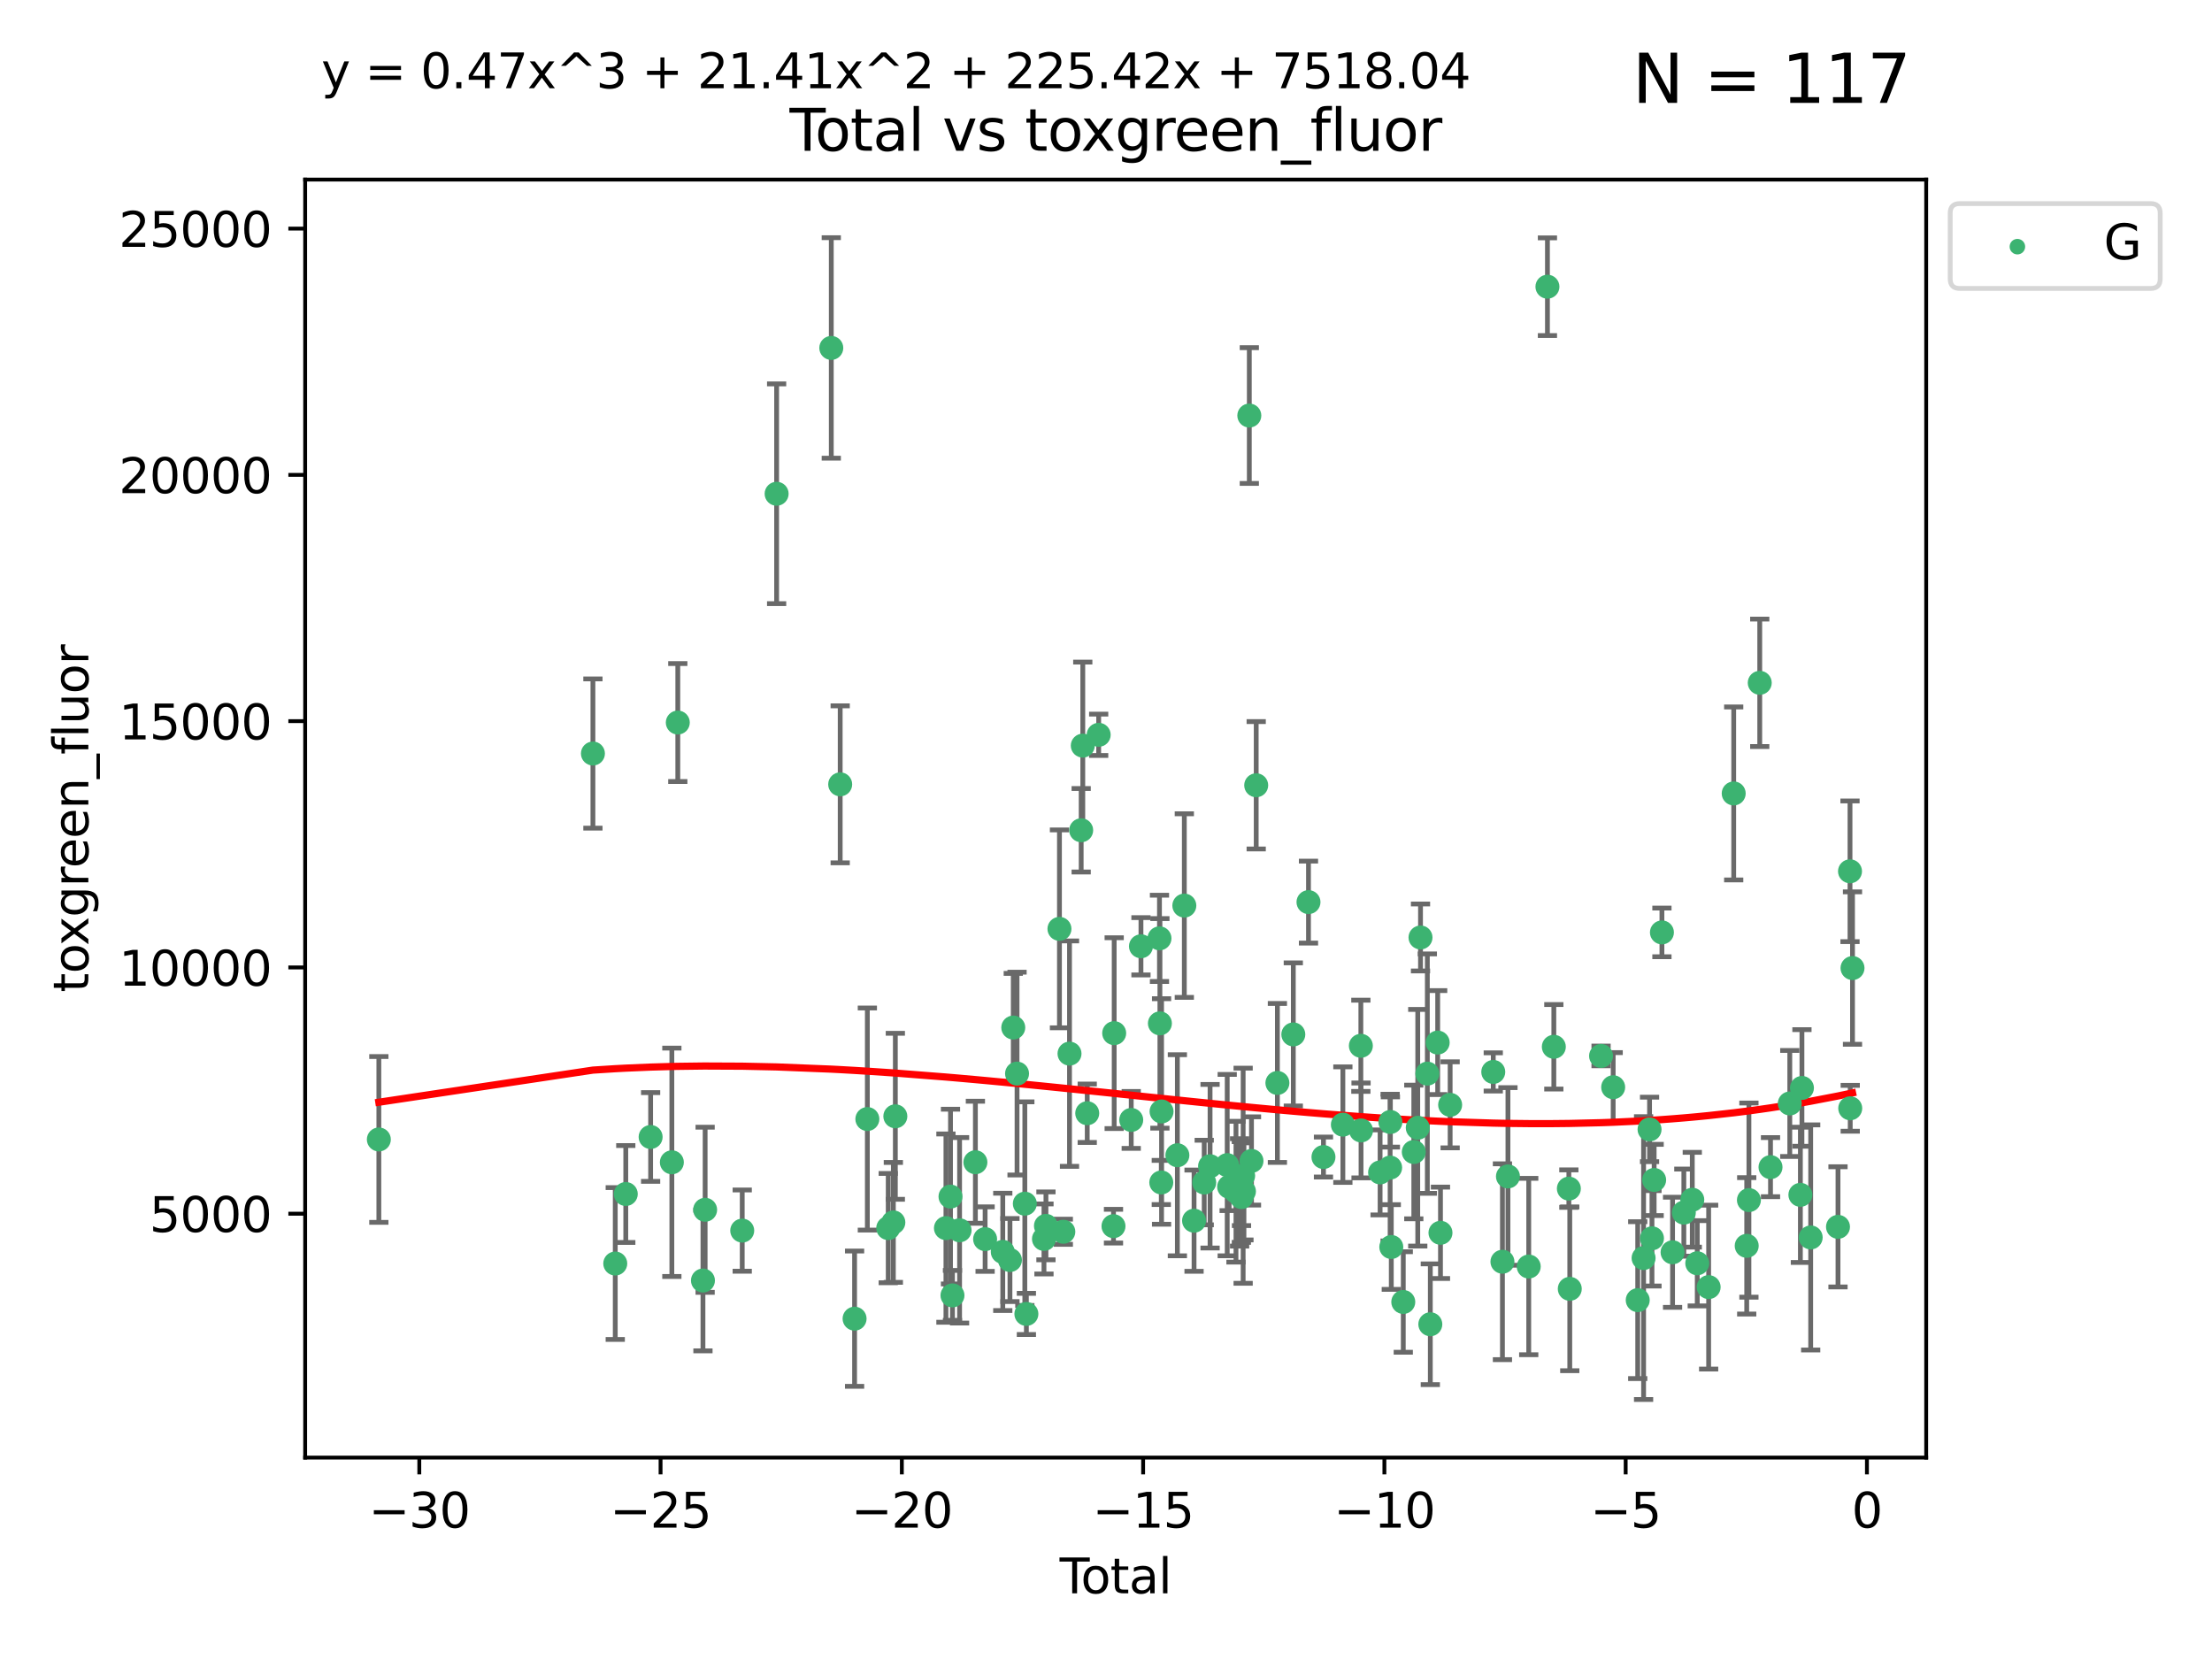 <?xml version="1.0" encoding="utf-8" standalone="no"?>
<!DOCTYPE svg PUBLIC "-//W3C//DTD SVG 1.1//EN"
  "http://www.w3.org/Graphics/SVG/1.1/DTD/svg11.dtd">
<svg xmlns:xlink="http://www.w3.org/1999/xlink" width="460.8pt" height="345.6pt" viewBox="0 0 460.8 345.6" xmlns="http://www.w3.org/2000/svg" version="1.1">
 <defs>
  <style type="text/css">*{stroke-linejoin: round; stroke-linecap: butt}</style>
 </defs>
 <g id="figure_1">
  <g id="patch_1">
   <path d="M 0 345.6 
L 460.8 345.6 
L 460.8 0 
L 0 0 
z
" style="fill: #ffffff"/>
  </g>
  <g id="axes_1">
   <g id="patch_2">
    <path d="M 63.571 303.64 
L 401.26 303.64 
L 401.26 37.411 
L 63.571 37.411 
z
" style="fill: #ffffff"/>
   </g>
   <g id="PathCollection_1">
    <defs>
     <path id="m6179cd1261" d="M 0 1.118 
C 0.297 1.118 0.581 1 0.791 0.791 
C 1 0.581 1.118 0.297 1.118 0 
C 1.118 -0.297 1 -0.581 0.791 -0.791 
C 0.581 -1 0.297 -1.118 0 -1.118 
C -0.297 -1.118 -0.581 -1 -0.791 -0.791 
C -1 -0.581 -1.118 -0.297 -1.118 0 
C -1.118 0.297 -1 0.581 -0.791 0.791 
C -0.581 1 -0.297 1.118 0 1.118 
z
" style="stroke: #3cb371"/>
    </defs>
    <g clip-path="url(#pff5f2bf502)">
     <use xlink:href="#m6179cd1261" x="78.921" y="237.37" style="fill: #3cb371; stroke: #3cb371"/>
     <use xlink:href="#m6179cd1261" x="123.516" y="156.973" style="fill: #3cb371; stroke: #3cb371"/>
     <use xlink:href="#m6179cd1261" x="128.169" y="263.217" style="fill: #3cb371; stroke: #3cb371"/>
     <use xlink:href="#m6179cd1261" x="130.361" y="248.732" style="fill: #3cb371; stroke: #3cb371"/>
     <use xlink:href="#m6179cd1261" x="135.537" y="236.855" style="fill: #3cb371; stroke: #3cb371"/>
     <use xlink:href="#m6179cd1261" x="139.96" y="242.127" style="fill: #3cb371; stroke: #3cb371"/>
     <use xlink:href="#m6179cd1261" x="141.198" y="150.518" style="fill: #3cb371; stroke: #3cb371"/>
     <use xlink:href="#m6179cd1261" x="146.438" y="266.755" style="fill: #3cb371; stroke: #3cb371"/>
     <use xlink:href="#m6179cd1261" x="146.892" y="252.017" style="fill: #3cb371; stroke: #3cb371"/>
     <use xlink:href="#m6179cd1261" x="154.62" y="256.355" style="fill: #3cb371; stroke: #3cb371"/>
     <use xlink:href="#m6179cd1261" x="161.785" y="102.859" style="fill: #3cb371; stroke: #3cb371"/>
     <use xlink:href="#m6179cd1261" x="173.172" y="72.481" style="fill: #3cb371; stroke: #3cb371"/>
     <use xlink:href="#m6179cd1261" x="175.027" y="163.393" style="fill: #3cb371; stroke: #3cb371"/>
     <use xlink:href="#m6179cd1261" x="178.025" y="274.703" style="fill: #3cb371; stroke: #3cb371"/>
     <use xlink:href="#m6179cd1261" x="180.686" y="233.116" style="fill: #3cb371; stroke: #3cb371"/>
     <use xlink:href="#m6179cd1261" x="185.035" y="255.836" style="fill: #3cb371; stroke: #3cb371"/>
     <use xlink:href="#m6179cd1261" x="186.102" y="254.65" style="fill: #3cb371; stroke: #3cb371"/>
     <use xlink:href="#m6179cd1261" x="186.516" y="232.545" style="fill: #3cb371; stroke: #3cb371"/>
     <use xlink:href="#m6179cd1261" x="197.055" y="255.837" style="fill: #3cb371; stroke: #3cb371"/>
     <use xlink:href="#m6179cd1261" x="198.007" y="249.271" style="fill: #3cb371; stroke: #3cb371"/>
     <use xlink:href="#m6179cd1261" x="198.418" y="269.854" style="fill: #3cb371; stroke: #3cb371"/>
     <use xlink:href="#m6179cd1261" x="199.899" y="256.296" style="fill: #3cb371; stroke: #3cb371"/>
     <use xlink:href="#m6179cd1261" x="203.193" y="242.116" style="fill: #3cb371; stroke: #3cb371"/>
     <use xlink:href="#m6179cd1261" x="205.217" y="258.131" style="fill: #3cb371; stroke: #3cb371"/>
     <use xlink:href="#m6179cd1261" x="208.897" y="260.788" style="fill: #3cb371; stroke: #3cb371"/>
     <use xlink:href="#m6179cd1261" x="210.392" y="262.489" style="fill: #3cb371; stroke: #3cb371"/>
     <use xlink:href="#m6179cd1261" x="211.082" y="214.057" style="fill: #3cb371; stroke: #3cb371"/>
     <use xlink:href="#m6179cd1261" x="211.87" y="223.651" style="fill: #3cb371; stroke: #3cb371"/>
     <use xlink:href="#m6179cd1261" x="213.491" y="250.746" style="fill: #3cb371; stroke: #3cb371"/>
     <use xlink:href="#m6179cd1261" x="213.815" y="273.717" style="fill: #3cb371; stroke: #3cb371"/>
     <use xlink:href="#m6179cd1261" x="217.478" y="258.096" style="fill: #3cb371; stroke: #3cb371"/>
     <use xlink:href="#m6179cd1261" x="217.89" y="255.37" style="fill: #3cb371; stroke: #3cb371"/>
     <use xlink:href="#m6179cd1261" x="220.704" y="193.499" style="fill: #3cb371; stroke: #3cb371"/>
     <use xlink:href="#m6179cd1261" x="221.511" y="256.595" style="fill: #3cb371; stroke: #3cb371"/>
     <use xlink:href="#m6179cd1261" x="222.799" y="219.49" style="fill: #3cb371; stroke: #3cb371"/>
     <use xlink:href="#m6179cd1261" x="225.229" y="172.959" style="fill: #3cb371; stroke: #3cb371"/>
     <use xlink:href="#m6179cd1261" x="225.563" y="155.327" style="fill: #3cb371; stroke: #3cb371"/>
     <use xlink:href="#m6179cd1261" x="226.491" y="231.908" style="fill: #3cb371; stroke: #3cb371"/>
     <use xlink:href="#m6179cd1261" x="228.875" y="153.073" style="fill: #3cb371; stroke: #3cb371"/>
     <use xlink:href="#m6179cd1261" x="231.961" y="255.433" style="fill: #3cb371; stroke: #3cb371"/>
     <use xlink:href="#m6179cd1261" x="232.105" y="215.224" style="fill: #3cb371; stroke: #3cb371"/>
     <use xlink:href="#m6179cd1261" x="235.655" y="233.302" style="fill: #3cb371; stroke: #3cb371"/>
     <use xlink:href="#m6179cd1261" x="237.683" y="197.127" style="fill: #3cb371; stroke: #3cb371"/>
     <use xlink:href="#m6179cd1261" x="241.54" y="195.474" style="fill: #3cb371; stroke: #3cb371"/>
     <use xlink:href="#m6179cd1261" x="241.629" y="213.186" style="fill: #3cb371; stroke: #3cb371"/>
     <use xlink:href="#m6179cd1261" x="241.917" y="246.328" style="fill: #3cb371; stroke: #3cb371"/>
     <use xlink:href="#m6179cd1261" x="241.975" y="231.54" style="fill: #3cb371; stroke: #3cb371"/>
     <use xlink:href="#m6179cd1261" x="245.269" y="240.659" style="fill: #3cb371; stroke: #3cb371"/>
     <use xlink:href="#m6179cd1261" x="246.716" y="188.649" style="fill: #3cb371; stroke: #3cb371"/>
     <use xlink:href="#m6179cd1261" x="248.743" y="254.29" style="fill: #3cb371; stroke: #3cb371"/>
     <use xlink:href="#m6179cd1261" x="250.861" y="246.342" style="fill: #3cb371; stroke: #3cb371"/>
     <use xlink:href="#m6179cd1261" x="252.08" y="242.947" style="fill: #3cb371; stroke: #3cb371"/>
     <use xlink:href="#m6179cd1261" x="255.651" y="242.715" style="fill: #3cb371; stroke: #3cb371"/>
     <use xlink:href="#m6179cd1261" x="256.051" y="247.232" style="fill: #3cb371; stroke: #3cb371"/>
     <use xlink:href="#m6179cd1261" x="257.477" y="248.252" style="fill: #3cb371; stroke: #3cb371"/>
     <use xlink:href="#m6179cd1261" x="258.23" y="248.396" style="fill: #3cb371; stroke: #3cb371"/>
     <use xlink:href="#m6179cd1261" x="258.6" y="248.319" style="fill: #3cb371; stroke: #3cb371"/>
     <use xlink:href="#m6179cd1261" x="258.63" y="249.379" style="fill: #3cb371; stroke: #3cb371"/>
     <use xlink:href="#m6179cd1261" x="258.97" y="244.923" style="fill: #3cb371; stroke: #3cb371"/>
     <use xlink:href="#m6179cd1261" x="259.137" y="248.186" style="fill: #3cb371; stroke: #3cb371"/>
     <use xlink:href="#m6179cd1261" x="260.255" y="86.567" style="fill: #3cb371; stroke: #3cb371"/>
     <use xlink:href="#m6179cd1261" x="260.708" y="241.844" style="fill: #3cb371; stroke: #3cb371"/>
     <use xlink:href="#m6179cd1261" x="261.69" y="163.586" style="fill: #3cb371; stroke: #3cb371"/>
     <use xlink:href="#m6179cd1261" x="266.105" y="225.598" style="fill: #3cb371; stroke: #3cb371"/>
     <use xlink:href="#m6179cd1261" x="269.42" y="215.489" style="fill: #3cb371; stroke: #3cb371"/>
     <use xlink:href="#m6179cd1261" x="272.582" y="187.925" style="fill: #3cb371; stroke: #3cb371"/>
     <use xlink:href="#m6179cd1261" x="275.703" y="241.032" style="fill: #3cb371; stroke: #3cb371"/>
     <use xlink:href="#m6179cd1261" x="279.745" y="234.284" style="fill: #3cb371; stroke: #3cb371"/>
     <use xlink:href="#m6179cd1261" x="283.491" y="217.857" style="fill: #3cb371; stroke: #3cb371"/>
     <use xlink:href="#m6179cd1261" x="283.53" y="235.491" style="fill: #3cb371; stroke: #3cb371"/>
     <use xlink:href="#m6179cd1261" x="287.5" y="244.236" style="fill: #3cb371; stroke: #3cb371"/>
     <use xlink:href="#m6179cd1261" x="289.59" y="243.229" style="fill: #3cb371; stroke: #3cb371"/>
     <use xlink:href="#m6179cd1261" x="289.642" y="233.729" style="fill: #3cb371; stroke: #3cb371"/>
     <use xlink:href="#m6179cd1261" x="289.831" y="259.774" style="fill: #3cb371; stroke: #3cb371"/>
     <use xlink:href="#m6179cd1261" x="292.329" y="271.225" style="fill: #3cb371; stroke: #3cb371"/>
     <use xlink:href="#m6179cd1261" x="294.52" y="239.981" style="fill: #3cb371; stroke: #3cb371"/>
     <use xlink:href="#m6179cd1261" x="295.345" y="234.932" style="fill: #3cb371; stroke: #3cb371"/>
     <use xlink:href="#m6179cd1261" x="295.918" y="195.293" style="fill: #3cb371; stroke: #3cb371"/>
     <use xlink:href="#m6179cd1261" x="297.342" y="223.656" style="fill: #3cb371; stroke: #3cb371"/>
     <use xlink:href="#m6179cd1261" x="297.961" y="275.866" style="fill: #3cb371; stroke: #3cb371"/>
     <use xlink:href="#m6179cd1261" x="299.495" y="217.186" style="fill: #3cb371; stroke: #3cb371"/>
     <use xlink:href="#m6179cd1261" x="300.078" y="256.814" style="fill: #3cb371; stroke: #3cb371"/>
     <use xlink:href="#m6179cd1261" x="302.091" y="230.159" style="fill: #3cb371; stroke: #3cb371"/>
     <use xlink:href="#m6179cd1261" x="311.075" y="223.306" style="fill: #3cb371; stroke: #3cb371"/>
     <use xlink:href="#m6179cd1261" x="312.986" y="262.84" style="fill: #3cb371; stroke: #3cb371"/>
     <use xlink:href="#m6179cd1261" x="314.132" y="245.072" style="fill: #3cb371; stroke: #3cb371"/>
     <use xlink:href="#m6179cd1261" x="318.463" y="263.842" style="fill: #3cb371; stroke: #3cb371"/>
     <use xlink:href="#m6179cd1261" x="322.36" y="59.725" style="fill: #3cb371; stroke: #3cb371"/>
     <use xlink:href="#m6179cd1261" x="323.691" y="218.064" style="fill: #3cb371; stroke: #3cb371"/>
     <use xlink:href="#m6179cd1261" x="326.822" y="247.609" style="fill: #3cb371; stroke: #3cb371"/>
     <use xlink:href="#m6179cd1261" x="327.013" y="268.487" style="fill: #3cb371; stroke: #3cb371"/>
     <use xlink:href="#m6179cd1261" x="333.531" y="219.972" style="fill: #3cb371; stroke: #3cb371"/>
     <use xlink:href="#m6179cd1261" x="336.053" y="226.487" style="fill: #3cb371; stroke: #3cb371"/>
     <use xlink:href="#m6179cd1261" x="341.168" y="270.842" style="fill: #3cb371; stroke: #3cb371"/>
     <use xlink:href="#m6179cd1261" x="342.389" y="262.078" style="fill: #3cb371; stroke: #3cb371"/>
     <use xlink:href="#m6179cd1261" x="343.632" y="235.279" style="fill: #3cb371; stroke: #3cb371"/>
     <use xlink:href="#m6179cd1261" x="344.136" y="257.967" style="fill: #3cb371; stroke: #3cb371"/>
     <use xlink:href="#m6179cd1261" x="344.589" y="245.805" style="fill: #3cb371; stroke: #3cb371"/>
     <use xlink:href="#m6179cd1261" x="346.21" y="194.238" style="fill: #3cb371; stroke: #3cb371"/>
     <use xlink:href="#m6179cd1261" x="348.427" y="260.874" style="fill: #3cb371; stroke: #3cb371"/>
     <use xlink:href="#m6179cd1261" x="350.773" y="252.61" style="fill: #3cb371; stroke: #3cb371"/>
     <use xlink:href="#m6179cd1261" x="352.534" y="249.928" style="fill: #3cb371; stroke: #3cb371"/>
     <use xlink:href="#m6179cd1261" x="353.571" y="263.164" style="fill: #3cb371; stroke: #3cb371"/>
     <use xlink:href="#m6179cd1261" x="355.942" y="268.129" style="fill: #3cb371; stroke: #3cb371"/>
     <use xlink:href="#m6179cd1261" x="361.162" y="165.288" style="fill: #3cb371; stroke: #3cb371"/>
     <use xlink:href="#m6179cd1261" x="363.872" y="259.53" style="fill: #3cb371; stroke: #3cb371"/>
     <use xlink:href="#m6179cd1261" x="364.332" y="250.002" style="fill: #3cb371; stroke: #3cb371"/>
     <use xlink:href="#m6179cd1261" x="366.587" y="142.242" style="fill: #3cb371; stroke: #3cb371"/>
     <use xlink:href="#m6179cd1261" x="368.83" y="243.136" style="fill: #3cb371; stroke: #3cb371"/>
     <use xlink:href="#m6179cd1261" x="372.846" y="229.874" style="fill: #3cb371; stroke: #3cb371"/>
     <use xlink:href="#m6179cd1261" x="375.054" y="248.907" style="fill: #3cb371; stroke: #3cb371"/>
     <use xlink:href="#m6179cd1261" x="375.377" y="226.641" style="fill: #3cb371; stroke: #3cb371"/>
     <use xlink:href="#m6179cd1261" x="377.199" y="257.781" style="fill: #3cb371; stroke: #3cb371"/>
     <use xlink:href="#m6179cd1261" x="382.888" y="255.575" style="fill: #3cb371; stroke: #3cb371"/>
     <use xlink:href="#m6179cd1261" x="385.39" y="181.507" style="fill: #3cb371; stroke: #3cb371"/>
     <use xlink:href="#m6179cd1261" x="385.437" y="230.877" style="fill: #3cb371; stroke: #3cb371"/>
     <use xlink:href="#m6179cd1261" x="385.911" y="201.663" style="fill: #3cb371; stroke: #3cb371"/>
    </g>
   </g>
   <g id="matplotlib.axis_1">
    <g id="xtick_1">
     <g id="line2d_1">
      <defs>
       <path id="md58de30c7b" d="M 0 0 
L 0 3.5 
" style="stroke: #000000; stroke-width: 0.8"/>
      </defs>
      <g>
       <use xlink:href="#md58de30c7b" x="87.347" y="303.64" style="stroke: #000000; stroke-width: 0.8"/>
      </g>
     </g>
     <g id="text_1">
      <!-- −30 -->
      <g transform="translate(76.794 318.238)scale(0.1 -0.1)">
       <defs>
        <path id="DejaVuSans-2212" d="M 678 2272 
L 4684 2272 
L 4684 1741 
L 678 1741 
L 678 2272 
z
" transform="scale(0.016)"/>
        <path id="DejaVuSans-33" d="M 2597 2516 
Q 3050 2419 3304 2112 
Q 3559 1806 3559 1356 
Q 3559 666 3084 287 
Q 2609 -91 1734 -91 
Q 1441 -91 1130 -33 
Q 819 25 488 141 
L 488 750 
Q 750 597 1062 519 
Q 1375 441 1716 441 
Q 2309 441 2620 675 
Q 2931 909 2931 1356 
Q 2931 1769 2642 2001 
Q 2353 2234 1838 2234 
L 1294 2234 
L 1294 2753 
L 1863 2753 
Q 2328 2753 2575 2939 
Q 2822 3125 2822 3475 
Q 2822 3834 2567 4026 
Q 2313 4219 1838 4219 
Q 1578 4219 1281 4162 
Q 984 4106 628 3988 
L 628 4550 
Q 988 4650 1302 4700 
Q 1616 4750 1894 4750 
Q 2613 4750 3031 4423 
Q 3450 4097 3450 3541 
Q 3450 3153 3228 2886 
Q 3006 2619 2597 2516 
z
" transform="scale(0.016)"/>
        <path id="DejaVuSans-30" d="M 2034 4250 
Q 1547 4250 1301 3770 
Q 1056 3291 1056 2328 
Q 1056 1369 1301 889 
Q 1547 409 2034 409 
Q 2525 409 2770 889 
Q 3016 1369 3016 2328 
Q 3016 3291 2770 3770 
Q 2525 4250 2034 4250 
z
M 2034 4750 
Q 2819 4750 3233 4129 
Q 3647 3509 3647 2328 
Q 3647 1150 3233 529 
Q 2819 -91 2034 -91 
Q 1250 -91 836 529 
Q 422 1150 422 2328 
Q 422 3509 836 4129 
Q 1250 4750 2034 4750 
z
" transform="scale(0.016)"/>
       </defs>
       <use xlink:href="#DejaVuSans-2212"/>
       <use xlink:href="#DejaVuSans-33" x="83.789"/>
       <use xlink:href="#DejaVuSans-30" x="147.412"/>
      </g>
     </g>
    </g>
    <g id="xtick_2">
     <g id="line2d_2">
      <g>
       <use xlink:href="#md58de30c7b" x="137.608" y="303.64" style="stroke: #000000; stroke-width: 0.8"/>
      </g>
     </g>
     <g id="text_2">
      <!-- −25 -->
      <g transform="translate(127.056 318.238)scale(0.1 -0.1)">
       <defs>
        <path id="DejaVuSans-32" d="M 1228 531 
L 3431 531 
L 3431 0 
L 469 0 
L 469 531 
Q 828 903 1448 1529 
Q 2069 2156 2228 2338 
Q 2531 2678 2651 2914 
Q 2772 3150 2772 3378 
Q 2772 3750 2511 3984 
Q 2250 4219 1831 4219 
Q 1534 4219 1204 4116 
Q 875 4013 500 3803 
L 500 4441 
Q 881 4594 1212 4672 
Q 1544 4750 1819 4750 
Q 2544 4750 2975 4387 
Q 3406 4025 3406 3419 
Q 3406 3131 3298 2873 
Q 3191 2616 2906 2266 
Q 2828 2175 2409 1742 
Q 1991 1309 1228 531 
z
" transform="scale(0.016)"/>
        <path id="DejaVuSans-35" d="M 691 4666 
L 3169 4666 
L 3169 4134 
L 1269 4134 
L 1269 2991 
Q 1406 3038 1543 3061 
Q 1681 3084 1819 3084 
Q 2600 3084 3056 2656 
Q 3513 2228 3513 1497 
Q 3513 744 3044 326 
Q 2575 -91 1722 -91 
Q 1428 -91 1123 -41 
Q 819 9 494 109 
L 494 744 
Q 775 591 1075 516 
Q 1375 441 1709 441 
Q 2250 441 2565 725 
Q 2881 1009 2881 1497 
Q 2881 1984 2565 2268 
Q 2250 2553 1709 2553 
Q 1456 2553 1204 2497 
Q 953 2441 691 2322 
L 691 4666 
z
" transform="scale(0.016)"/>
       </defs>
       <use xlink:href="#DejaVuSans-2212"/>
       <use xlink:href="#DejaVuSans-32" x="83.789"/>
       <use xlink:href="#DejaVuSans-35" x="147.412"/>
      </g>
     </g>
    </g>
    <g id="xtick_3">
     <g id="line2d_3">
      <g>
       <use xlink:href="#md58de30c7b" x="187.87" y="303.64" style="stroke: #000000; stroke-width: 0.8"/>
      </g>
     </g>
     <g id="text_3">
      <!-- −20 -->
      <g transform="translate(177.318 318.238)scale(0.1 -0.1)">
       <use xlink:href="#DejaVuSans-2212"/>
       <use xlink:href="#DejaVuSans-32" x="83.789"/>
       <use xlink:href="#DejaVuSans-30" x="147.412"/>
      </g>
     </g>
    </g>
    <g id="xtick_4">
     <g id="line2d_4">
      <g>
       <use xlink:href="#md58de30c7b" x="238.132" y="303.64" style="stroke: #000000; stroke-width: 0.8"/>
      </g>
     </g>
     <g id="text_4">
      <!-- −15 -->
      <g transform="translate(227.58 318.238)scale(0.1 -0.1)">
       <defs>
        <path id="DejaVuSans-31" d="M 794 531 
L 1825 531 
L 1825 4091 
L 703 3866 
L 703 4441 
L 1819 4666 
L 2450 4666 
L 2450 531 
L 3481 531 
L 3481 0 
L 794 0 
L 794 531 
z
" transform="scale(0.016)"/>
       </defs>
       <use xlink:href="#DejaVuSans-2212"/>
       <use xlink:href="#DejaVuSans-31" x="83.789"/>
       <use xlink:href="#DejaVuSans-35" x="147.412"/>
      </g>
     </g>
    </g>
    <g id="xtick_5">
     <g id="line2d_5">
      <g>
       <use xlink:href="#md58de30c7b" x="288.394" y="303.64" style="stroke: #000000; stroke-width: 0.8"/>
      </g>
     </g>
     <g id="text_5">
      <!-- −10 -->
      <g transform="translate(277.842 318.238)scale(0.1 -0.1)">
       <use xlink:href="#DejaVuSans-2212"/>
       <use xlink:href="#DejaVuSans-31" x="83.789"/>
       <use xlink:href="#DejaVuSans-30" x="147.412"/>
      </g>
     </g>
    </g>
    <g id="xtick_6">
     <g id="line2d_6">
      <g>
       <use xlink:href="#md58de30c7b" x="338.656" y="303.64" style="stroke: #000000; stroke-width: 0.8"/>
      </g>
     </g>
     <g id="text_6">
      <!-- −5 -->
      <g transform="translate(331.285 318.238)scale(0.1 -0.1)">
       <use xlink:href="#DejaVuSans-2212"/>
       <use xlink:href="#DejaVuSans-35" x="83.789"/>
      </g>
     </g>
    </g>
    <g id="xtick_7">
     <g id="line2d_7">
      <g>
       <use xlink:href="#md58de30c7b" x="388.917" y="303.64" style="stroke: #000000; stroke-width: 0.8"/>
      </g>
     </g>
     <g id="text_7">
      <!-- 0 -->
      <g transform="translate(385.736 318.238)scale(0.1 -0.1)">
       <use xlink:href="#DejaVuSans-30"/>
      </g>
     </g>
    </g>
    <g id="text_8">
     <!-- Total -->
     <g transform="translate(220.739 331.917)scale(0.1 -0.1)">
      <defs>
       <path id="DejaVuSans-54" d="M -19 4666 
L 3928 4666 
L 3928 4134 
L 2272 4134 
L 2272 0 
L 1638 0 
L 1638 4134 
L -19 4134 
L -19 4666 
z
" transform="scale(0.016)"/>
       <path id="DejaVuSans-6f" d="M 1959 3097 
Q 1497 3097 1228 2736 
Q 959 2375 959 1747 
Q 959 1119 1226 758 
Q 1494 397 1959 397 
Q 2419 397 2687 759 
Q 2956 1122 2956 1747 
Q 2956 2369 2687 2733 
Q 2419 3097 1959 3097 
z
M 1959 3584 
Q 2709 3584 3137 3096 
Q 3566 2609 3566 1747 
Q 3566 888 3137 398 
Q 2709 -91 1959 -91 
Q 1206 -91 779 398 
Q 353 888 353 1747 
Q 353 2609 779 3096 
Q 1206 3584 1959 3584 
z
" transform="scale(0.016)"/>
       <path id="DejaVuSans-74" d="M 1172 4494 
L 1172 3500 
L 2356 3500 
L 2356 3053 
L 1172 3053 
L 1172 1153 
Q 1172 725 1289 603 
Q 1406 481 1766 481 
L 2356 481 
L 2356 0 
L 1766 0 
Q 1100 0 847 248 
Q 594 497 594 1153 
L 594 3053 
L 172 3053 
L 172 3500 
L 594 3500 
L 594 4494 
L 1172 4494 
z
" transform="scale(0.016)"/>
       <path id="DejaVuSans-61" d="M 2194 1759 
Q 1497 1759 1228 1600 
Q 959 1441 959 1056 
Q 959 750 1161 570 
Q 1363 391 1709 391 
Q 2188 391 2477 730 
Q 2766 1069 2766 1631 
L 2766 1759 
L 2194 1759 
z
M 3341 1997 
L 3341 0 
L 2766 0 
L 2766 531 
Q 2569 213 2275 61 
Q 1981 -91 1556 -91 
Q 1019 -91 701 211 
Q 384 513 384 1019 
Q 384 1609 779 1909 
Q 1175 2209 1959 2209 
L 2766 2209 
L 2766 2266 
Q 2766 2663 2505 2880 
Q 2244 3097 1772 3097 
Q 1472 3097 1187 3025 
Q 903 2953 641 2809 
L 641 3341 
Q 956 3463 1253 3523 
Q 1550 3584 1831 3584 
Q 2591 3584 2966 3190 
Q 3341 2797 3341 1997 
z
" transform="scale(0.016)"/>
       <path id="DejaVuSans-6c" d="M 603 4863 
L 1178 4863 
L 1178 0 
L 603 0 
L 603 4863 
z
" transform="scale(0.016)"/>
      </defs>
      <use xlink:href="#DejaVuSans-54"/>
      <use xlink:href="#DejaVuSans-6f" x="44.084"/>
      <use xlink:href="#DejaVuSans-74" x="105.266"/>
      <use xlink:href="#DejaVuSans-61" x="144.475"/>
      <use xlink:href="#DejaVuSans-6c" x="205.754"/>
     </g>
    </g>
   </g>
   <g id="matplotlib.axis_2">
    <g id="ytick_1">
     <g id="line2d_8">
      <defs>
       <path id="m497c5318bb" d="M 0 0 
L -3.5 0 
" style="stroke: #000000; stroke-width: 0.8"/>
      </defs>
      <g>
       <use xlink:href="#m497c5318bb" x="63.571" y="252.839" style="stroke: #000000; stroke-width: 0.8"/>
      </g>
     </g>
     <g id="text_9">
      <!-- 5000 -->
      <g transform="translate(31.121 256.638)scale(0.1 -0.1)">
       <use xlink:href="#DejaVuSans-35"/>
       <use xlink:href="#DejaVuSans-30" x="63.623"/>
       <use xlink:href="#DejaVuSans-30" x="127.246"/>
       <use xlink:href="#DejaVuSans-30" x="190.869"/>
      </g>
     </g>
    </g>
    <g id="ytick_2">
     <g id="line2d_9">
      <g>
       <use xlink:href="#m497c5318bb" x="63.571" y="201.535" style="stroke: #000000; stroke-width: 0.8"/>
      </g>
     </g>
     <g id="text_10">
      <!-- 10000 -->
      <g transform="translate(24.759 205.334)scale(0.1 -0.1)">
       <use xlink:href="#DejaVuSans-31"/>
       <use xlink:href="#DejaVuSans-30" x="63.623"/>
       <use xlink:href="#DejaVuSans-30" x="127.246"/>
       <use xlink:href="#DejaVuSans-30" x="190.869"/>
       <use xlink:href="#DejaVuSans-30" x="254.492"/>
      </g>
     </g>
    </g>
    <g id="ytick_3">
     <g id="line2d_10">
      <g>
       <use xlink:href="#m497c5318bb" x="63.571" y="150.23" style="stroke: #000000; stroke-width: 0.8"/>
      </g>
     </g>
     <g id="text_11">
      <!-- 15000 -->
      <g transform="translate(24.759 154.03)scale(0.1 -0.1)">
       <use xlink:href="#DejaVuSans-31"/>
       <use xlink:href="#DejaVuSans-35" x="63.623"/>
       <use xlink:href="#DejaVuSans-30" x="127.246"/>
       <use xlink:href="#DejaVuSans-30" x="190.869"/>
       <use xlink:href="#DejaVuSans-30" x="254.492"/>
      </g>
     </g>
    </g>
    <g id="ytick_4">
     <g id="line2d_11">
      <g>
       <use xlink:href="#m497c5318bb" x="63.571" y="98.926" style="stroke: #000000; stroke-width: 0.8"/>
      </g>
     </g>
     <g id="text_12">
      <!-- 20000 -->
      <g transform="translate(24.759 102.725)scale(0.1 -0.1)">
       <use xlink:href="#DejaVuSans-32"/>
       <use xlink:href="#DejaVuSans-30" x="63.623"/>
       <use xlink:href="#DejaVuSans-30" x="127.246"/>
       <use xlink:href="#DejaVuSans-30" x="190.869"/>
       <use xlink:href="#DejaVuSans-30" x="254.492"/>
      </g>
     </g>
    </g>
    <g id="ytick_5">
     <g id="line2d_12">
      <g>
       <use xlink:href="#m497c5318bb" x="63.571" y="47.622" style="stroke: #000000; stroke-width: 0.8"/>
      </g>
     </g>
     <g id="text_13">
      <!-- 25000 -->
      <g transform="translate(24.759 51.421)scale(0.1 -0.1)">
       <use xlink:href="#DejaVuSans-32"/>
       <use xlink:href="#DejaVuSans-35" x="63.623"/>
       <use xlink:href="#DejaVuSans-30" x="127.246"/>
       <use xlink:href="#DejaVuSans-30" x="190.869"/>
       <use xlink:href="#DejaVuSans-30" x="254.492"/>
      </g>
     </g>
    </g>
    <g id="text_14">
     <!-- toxgreen_fluor -->
     <g transform="translate(18.401 206.72)rotate(-90)scale(0.1 -0.1)">
      <defs>
       <path id="DejaVuSans-78" d="M 3513 3500 
L 2247 1797 
L 3578 0 
L 2900 0 
L 1881 1375 
L 863 0 
L 184 0 
L 1544 1831 
L 300 3500 
L 978 3500 
L 1906 2253 
L 2834 3500 
L 3513 3500 
z
" transform="scale(0.016)"/>
       <path id="DejaVuSans-67" d="M 2906 1791 
Q 2906 2416 2648 2759 
Q 2391 3103 1925 3103 
Q 1463 3103 1205 2759 
Q 947 2416 947 1791 
Q 947 1169 1205 825 
Q 1463 481 1925 481 
Q 2391 481 2648 825 
Q 2906 1169 2906 1791 
z
M 3481 434 
Q 3481 -459 3084 -895 
Q 2688 -1331 1869 -1331 
Q 1566 -1331 1297 -1286 
Q 1028 -1241 775 -1147 
L 775 -588 
Q 1028 -725 1275 -790 
Q 1522 -856 1778 -856 
Q 2344 -856 2625 -561 
Q 2906 -266 2906 331 
L 2906 616 
Q 2728 306 2450 153 
Q 2172 0 1784 0 
Q 1141 0 747 490 
Q 353 981 353 1791 
Q 353 2603 747 3093 
Q 1141 3584 1784 3584 
Q 2172 3584 2450 3431 
Q 2728 3278 2906 2969 
L 2906 3500 
L 3481 3500 
L 3481 434 
z
" transform="scale(0.016)"/>
       <path id="DejaVuSans-72" d="M 2631 2963 
Q 2534 3019 2420 3045 
Q 2306 3072 2169 3072 
Q 1681 3072 1420 2755 
Q 1159 2438 1159 1844 
L 1159 0 
L 581 0 
L 581 3500 
L 1159 3500 
L 1159 2956 
Q 1341 3275 1631 3429 
Q 1922 3584 2338 3584 
Q 2397 3584 2469 3576 
Q 2541 3569 2628 3553 
L 2631 2963 
z
" transform="scale(0.016)"/>
       <path id="DejaVuSans-65" d="M 3597 1894 
L 3597 1613 
L 953 1613 
Q 991 1019 1311 708 
Q 1631 397 2203 397 
Q 2534 397 2845 478 
Q 3156 559 3463 722 
L 3463 178 
Q 3153 47 2828 -22 
Q 2503 -91 2169 -91 
Q 1331 -91 842 396 
Q 353 884 353 1716 
Q 353 2575 817 3079 
Q 1281 3584 2069 3584 
Q 2775 3584 3186 3129 
Q 3597 2675 3597 1894 
z
M 3022 2063 
Q 3016 2534 2758 2815 
Q 2500 3097 2075 3097 
Q 1594 3097 1305 2825 
Q 1016 2553 972 2059 
L 3022 2063 
z
" transform="scale(0.016)"/>
       <path id="DejaVuSans-6e" d="M 3513 2113 
L 3513 0 
L 2938 0 
L 2938 2094 
Q 2938 2591 2744 2837 
Q 2550 3084 2163 3084 
Q 1697 3084 1428 2787 
Q 1159 2491 1159 1978 
L 1159 0 
L 581 0 
L 581 3500 
L 1159 3500 
L 1159 2956 
Q 1366 3272 1645 3428 
Q 1925 3584 2291 3584 
Q 2894 3584 3203 3211 
Q 3513 2838 3513 2113 
z
" transform="scale(0.016)"/>
       <path id="DejaVuSans-5f" d="M 3263 -1063 
L 3263 -1509 
L -63 -1509 
L -63 -1063 
L 3263 -1063 
z
" transform="scale(0.016)"/>
       <path id="DejaVuSans-66" d="M 2375 4863 
L 2375 4384 
L 1825 4384 
Q 1516 4384 1395 4259 
Q 1275 4134 1275 3809 
L 1275 3500 
L 2222 3500 
L 2222 3053 
L 1275 3053 
L 1275 0 
L 697 0 
L 697 3053 
L 147 3053 
L 147 3500 
L 697 3500 
L 697 3744 
Q 697 4328 969 4595 
Q 1241 4863 1831 4863 
L 2375 4863 
z
" transform="scale(0.016)"/>
       <path id="DejaVuSans-75" d="M 544 1381 
L 544 3500 
L 1119 3500 
L 1119 1403 
Q 1119 906 1312 657 
Q 1506 409 1894 409 
Q 2359 409 2629 706 
Q 2900 1003 2900 1516 
L 2900 3500 
L 3475 3500 
L 3475 0 
L 2900 0 
L 2900 538 
Q 2691 219 2414 64 
Q 2138 -91 1772 -91 
Q 1169 -91 856 284 
Q 544 659 544 1381 
z
M 1991 3584 
L 1991 3584 
z
" transform="scale(0.016)"/>
      </defs>
      <use xlink:href="#DejaVuSans-74"/>
      <use xlink:href="#DejaVuSans-6f" x="39.209"/>
      <use xlink:href="#DejaVuSans-78" x="97.266"/>
      <use xlink:href="#DejaVuSans-67" x="156.445"/>
      <use xlink:href="#DejaVuSans-72" x="219.922"/>
      <use xlink:href="#DejaVuSans-65" x="258.785"/>
      <use xlink:href="#DejaVuSans-65" x="320.309"/>
      <use xlink:href="#DejaVuSans-6e" x="381.832"/>
      <use xlink:href="#DejaVuSans-5f" x="445.211"/>
      <use xlink:href="#DejaVuSans-66" x="495.211"/>
      <use xlink:href="#DejaVuSans-6c" x="530.416"/>
      <use xlink:href="#DejaVuSans-75" x="558.199"/>
      <use xlink:href="#DejaVuSans-6f" x="621.578"/>
      <use xlink:href="#DejaVuSans-72" x="682.76"/>
     </g>
    </g>
   </g>
   <g id="LineCollection_1">
    <path d="M 78.921 254.641 
L 78.921 220.098 
" clip-path="url(#pff5f2bf502)" style="fill: none; stroke: #696969"/>
    <path d="M 123.516 172.518 
L 123.516 141.428 
" clip-path="url(#pff5f2bf502)" style="fill: none; stroke: #696969"/>
    <path d="M 128.169 279.032 
L 128.169 247.402 
" clip-path="url(#pff5f2bf502)" style="fill: none; stroke: #696969"/>
    <path d="M 130.361 258.83 
L 130.361 238.635 
" clip-path="url(#pff5f2bf502)" style="fill: none; stroke: #696969"/>
    <path d="M 135.537 246.099 
L 135.537 227.611 
" clip-path="url(#pff5f2bf502)" style="fill: none; stroke: #696969"/>
    <path d="M 139.96 265.914 
L 139.96 218.34 
" clip-path="url(#pff5f2bf502)" style="fill: none; stroke: #696969"/>
    <path d="M 141.198 162.805 
L 141.198 138.232 
" clip-path="url(#pff5f2bf502)" style="fill: none; stroke: #696969"/>
    <path d="M 146.438 281.408 
L 146.438 252.102 
" clip-path="url(#pff5f2bf502)" style="fill: none; stroke: #696969"/>
    <path d="M 146.892 269.217 
L 146.892 234.816 
" clip-path="url(#pff5f2bf502)" style="fill: none; stroke: #696969"/>
    <path d="M 154.62 264.817 
L 154.62 247.893 
" clip-path="url(#pff5f2bf502)" style="fill: none; stroke: #696969"/>
    <path d="M 161.785 125.746 
L 161.785 79.972 
" clip-path="url(#pff5f2bf502)" style="fill: none; stroke: #696969"/>
    <path d="M 173.172 95.45 
L 173.172 49.513 
" clip-path="url(#pff5f2bf502)" style="fill: none; stroke: #696969"/>
    <path d="M 175.027 179.746 
L 175.027 147.04 
" clip-path="url(#pff5f2bf502)" style="fill: none; stroke: #696969"/>
    <path d="M 178.025 288.799 
L 178.025 260.608 
" clip-path="url(#pff5f2bf502)" style="fill: none; stroke: #696969"/>
    <path d="M 180.686 256.248 
L 180.686 209.985 
" clip-path="url(#pff5f2bf502)" style="fill: none; stroke: #696969"/>
    <path d="M 185.035 267.219 
L 185.035 244.452 
" clip-path="url(#pff5f2bf502)" style="fill: none; stroke: #696969"/>
    <path d="M 186.102 267.139 
L 186.102 242.161 
" clip-path="url(#pff5f2bf502)" style="fill: none; stroke: #696969"/>
    <path d="M 186.516 249.835 
L 186.516 215.255 
" clip-path="url(#pff5f2bf502)" style="fill: none; stroke: #696969"/>
    <path d="M 197.055 275.447 
L 197.055 236.226 
" clip-path="url(#pff5f2bf502)" style="fill: none; stroke: #696969"/>
    <path d="M 198.007 267.47 
L 198.007 231.072 
" clip-path="url(#pff5f2bf502)" style="fill: none; stroke: #696969"/>
    <path d="M 198.418 275.053 
L 198.418 264.654 
" clip-path="url(#pff5f2bf502)" style="fill: none; stroke: #696969"/>
    <path d="M 199.899 275.617 
L 199.899 236.975 
" clip-path="url(#pff5f2bf502)" style="fill: none; stroke: #696969"/>
    <path d="M 203.193 254.827 
L 203.193 229.406 
" clip-path="url(#pff5f2bf502)" style="fill: none; stroke: #696969"/>
    <path d="M 205.217 264.849 
L 205.217 251.414 
" clip-path="url(#pff5f2bf502)" style="fill: none; stroke: #696969"/>
    <path d="M 208.897 273.01 
L 208.897 248.566 
" clip-path="url(#pff5f2bf502)" style="fill: none; stroke: #696969"/>
    <path d="M 210.392 271.138 
L 210.392 253.84 
" clip-path="url(#pff5f2bf502)" style="fill: none; stroke: #696969"/>
    <path d="M 211.082 225.338 
L 211.082 202.777 
" clip-path="url(#pff5f2bf502)" style="fill: none; stroke: #696969"/>
    <path d="M 211.87 244.775 
L 211.87 202.526 
" clip-path="url(#pff5f2bf502)" style="fill: none; stroke: #696969"/>
    <path d="M 213.491 271.96 
L 213.491 229.532 
" clip-path="url(#pff5f2bf502)" style="fill: none; stroke: #696969"/>
    <path d="M 213.815 278.006 
L 213.815 269.428 
" clip-path="url(#pff5f2bf502)" style="fill: none; stroke: #696969"/>
    <path d="M 217.478 265.386 
L 217.478 250.805 
" clip-path="url(#pff5f2bf502)" style="fill: none; stroke: #696969"/>
    <path d="M 217.89 262.443 
L 217.89 248.297 
" clip-path="url(#pff5f2bf502)" style="fill: none; stroke: #696969"/>
    <path d="M 220.704 214.111 
L 220.704 172.888 
" clip-path="url(#pff5f2bf502)" style="fill: none; stroke: #696969"/>
    <path d="M 221.511 259.214 
L 221.511 253.976 
" clip-path="url(#pff5f2bf502)" style="fill: none; stroke: #696969"/>
    <path d="M 222.799 242.971 
L 222.799 196.009 
" clip-path="url(#pff5f2bf502)" style="fill: none; stroke: #696969"/>
    <path d="M 225.229 181.653 
L 225.229 164.265 
" clip-path="url(#pff5f2bf502)" style="fill: none; stroke: #696969"/>
    <path d="M 225.563 172.723 
L 225.563 137.93 
" clip-path="url(#pff5f2bf502)" style="fill: none; stroke: #696969"/>
    <path d="M 226.491 237.993 
L 226.491 225.823 
" clip-path="url(#pff5f2bf502)" style="fill: none; stroke: #696969"/>
    <path d="M 228.875 157.379 
L 228.875 148.768 
" clip-path="url(#pff5f2bf502)" style="fill: none; stroke: #696969"/>
    <path d="M 231.961 258.946 
L 231.961 251.919 
" clip-path="url(#pff5f2bf502)" style="fill: none; stroke: #696969"/>
    <path d="M 232.105 235.101 
L 232.105 195.347 
" clip-path="url(#pff5f2bf502)" style="fill: none; stroke: #696969"/>
    <path d="M 235.655 239.227 
L 235.655 227.376 
" clip-path="url(#pff5f2bf502)" style="fill: none; stroke: #696969"/>
    <path d="M 237.683 203.096 
L 237.683 191.158 
" clip-path="url(#pff5f2bf502)" style="fill: none; stroke: #696969"/>
    <path d="M 241.54 204.46 
L 241.54 186.489 
" clip-path="url(#pff5f2bf502)" style="fill: none; stroke: #696969"/>
    <path d="M 241.629 235.01 
L 241.629 191.362 
" clip-path="url(#pff5f2bf502)" style="fill: none; stroke: #696969"/>
    <path d="M 241.917 250.927 
L 241.917 241.729 
" clip-path="url(#pff5f2bf502)" style="fill: none; stroke: #696969"/>
    <path d="M 241.975 255.032 
L 241.975 208.049 
" clip-path="url(#pff5f2bf502)" style="fill: none; stroke: #696969"/>
    <path d="M 245.269 261.607 
L 245.269 219.712 
" clip-path="url(#pff5f2bf502)" style="fill: none; stroke: #696969"/>
    <path d="M 246.716 207.772 
L 246.716 169.525 
" clip-path="url(#pff5f2bf502)" style="fill: none; stroke: #696969"/>
    <path d="M 248.743 264.833 
L 248.743 243.746 
" clip-path="url(#pff5f2bf502)" style="fill: none; stroke: #696969"/>
    <path d="M 250.861 255.151 
L 250.861 237.534 
" clip-path="url(#pff5f2bf502)" style="fill: none; stroke: #696969"/>
    <path d="M 252.08 259.984 
L 252.08 225.911 
" clip-path="url(#pff5f2bf502)" style="fill: none; stroke: #696969"/>
    <path d="M 255.651 261.608 
L 255.651 223.821 
" clip-path="url(#pff5f2bf502)" style="fill: none; stroke: #696969"/>
    <path d="M 256.051 252.194 
L 256.051 242.27 
" clip-path="url(#pff5f2bf502)" style="fill: none; stroke: #696969"/>
    <path d="M 257.477 262.917 
L 257.477 233.587 
" clip-path="url(#pff5f2bf502)" style="fill: none; stroke: #696969"/>
    <path d="M 258.23 259.582 
L 258.23 237.21 
" clip-path="url(#pff5f2bf502)" style="fill: none; stroke: #696969"/>
    <path d="M 258.6 258.809 
L 258.6 237.829 
" clip-path="url(#pff5f2bf502)" style="fill: none; stroke: #696969"/>
    <path d="M 258.63 255.315 
L 258.63 243.443 
" clip-path="url(#pff5f2bf502)" style="fill: none; stroke: #696969"/>
    <path d="M 258.97 267.331 
L 258.97 222.515 
" clip-path="url(#pff5f2bf502)" style="fill: none; stroke: #696969"/>
    <path d="M 259.137 258.301 
L 259.137 238.071 
" clip-path="url(#pff5f2bf502)" style="fill: none; stroke: #696969"/>
    <path d="M 260.255 100.71 
L 260.255 72.424 
" clip-path="url(#pff5f2bf502)" style="fill: none; stroke: #696969"/>
    <path d="M 260.708 251.034 
L 260.708 232.654 
" clip-path="url(#pff5f2bf502)" style="fill: none; stroke: #696969"/>
    <path d="M 261.69 176.854 
L 261.69 150.317 
" clip-path="url(#pff5f2bf502)" style="fill: none; stroke: #696969"/>
    <path d="M 266.105 242.153 
L 266.105 209.043 
" clip-path="url(#pff5f2bf502)" style="fill: none; stroke: #696969"/>
    <path d="M 269.42 230.395 
L 269.42 200.584 
" clip-path="url(#pff5f2bf502)" style="fill: none; stroke: #696969"/>
    <path d="M 272.582 196.462 
L 272.582 179.388 
" clip-path="url(#pff5f2bf502)" style="fill: none; stroke: #696969"/>
    <path d="M 275.703 245.196 
L 275.703 236.868 
" clip-path="url(#pff5f2bf502)" style="fill: none; stroke: #696969"/>
    <path d="M 279.745 246.318 
L 279.745 222.249 
" clip-path="url(#pff5f2bf502)" style="fill: none; stroke: #696969"/>
    <path d="M 283.491 227.36 
L 283.491 208.354 
" clip-path="url(#pff5f2bf502)" style="fill: none; stroke: #696969"/>
    <path d="M 283.53 245.374 
L 283.53 225.609 
" clip-path="url(#pff5f2bf502)" style="fill: none; stroke: #696969"/>
    <path d="M 287.5 253.093 
L 287.5 235.38 
" clip-path="url(#pff5f2bf502)" style="fill: none; stroke: #696969"/>
    <path d="M 289.59 258.506 
L 289.59 227.952 
" clip-path="url(#pff5f2bf502)" style="fill: none; stroke: #696969"/>
    <path d="M 289.642 238.958 
L 289.642 228.501 
" clip-path="url(#pff5f2bf502)" style="fill: none; stroke: #696969"/>
    <path d="M 289.831 268.597 
L 289.831 250.95 
" clip-path="url(#pff5f2bf502)" style="fill: none; stroke: #696969"/>
    <path d="M 292.329 281.697 
L 292.329 260.754 
" clip-path="url(#pff5f2bf502)" style="fill: none; stroke: #696969"/>
    <path d="M 294.52 253.903 
L 294.52 226.059 
" clip-path="url(#pff5f2bf502)" style="fill: none; stroke: #696969"/>
    <path d="M 295.345 259.58 
L 295.345 210.284 
" clip-path="url(#pff5f2bf502)" style="fill: none; stroke: #696969"/>
    <path d="M 295.918 202.267 
L 295.918 188.319 
" clip-path="url(#pff5f2bf502)" style="fill: none; stroke: #696969"/>
    <path d="M 297.342 248.595 
L 297.342 198.716 
" clip-path="url(#pff5f2bf502)" style="fill: none; stroke: #696969"/>
    <path d="M 297.961 288.443 
L 297.961 263.289 
" clip-path="url(#pff5f2bf502)" style="fill: none; stroke: #696969"/>
    <path d="M 299.495 228.016 
L 299.495 206.355 
" clip-path="url(#pff5f2bf502)" style="fill: none; stroke: #696969"/>
    <path d="M 300.078 266.334 
L 300.078 247.294 
" clip-path="url(#pff5f2bf502)" style="fill: none; stroke: #696969"/>
    <path d="M 302.091 239.119 
L 302.091 221.198 
" clip-path="url(#pff5f2bf502)" style="fill: none; stroke: #696969"/>
    <path d="M 311.075 227.287 
L 311.075 219.325 
" clip-path="url(#pff5f2bf502)" style="fill: none; stroke: #696969"/>
    <path d="M 312.986 283.238 
L 312.986 242.441 
" clip-path="url(#pff5f2bf502)" style="fill: none; stroke: #696969"/>
    <path d="M 314.132 263.575 
L 314.132 226.569 
" clip-path="url(#pff5f2bf502)" style="fill: none; stroke: #696969"/>
    <path d="M 318.463 282.216 
L 318.463 245.468 
" clip-path="url(#pff5f2bf502)" style="fill: none; stroke: #696969"/>
    <path d="M 322.36 69.9 
L 322.36 49.549 
" clip-path="url(#pff5f2bf502)" style="fill: none; stroke: #696969"/>
    <path d="M 323.691 226.863 
L 323.691 209.265 
" clip-path="url(#pff5f2bf502)" style="fill: none; stroke: #696969"/>
    <path d="M 326.822 251.509 
L 326.822 243.708 
" clip-path="url(#pff5f2bf502)" style="fill: none; stroke: #696969"/>
    <path d="M 327.013 285.54 
L 327.013 251.435 
" clip-path="url(#pff5f2bf502)" style="fill: none; stroke: #696969"/>
    <path d="M 333.531 222.029 
L 333.531 217.915 
" clip-path="url(#pff5f2bf502)" style="fill: none; stroke: #696969"/>
    <path d="M 336.053 233.696 
L 336.053 219.278 
" clip-path="url(#pff5f2bf502)" style="fill: none; stroke: #696969"/>
    <path d="M 341.168 287.184 
L 341.168 254.5 
" clip-path="url(#pff5f2bf502)" style="fill: none; stroke: #696969"/>
    <path d="M 342.389 291.539 
L 342.389 232.618 
" clip-path="url(#pff5f2bf502)" style="fill: none; stroke: #696969"/>
    <path d="M 343.632 241.998 
L 343.632 228.56 
" clip-path="url(#pff5f2bf502)" style="fill: none; stroke: #696969"/>
    <path d="M 344.136 267.904 
L 344.136 248.03 
" clip-path="url(#pff5f2bf502)" style="fill: none; stroke: #696969"/>
    <path d="M 344.589 253.222 
L 344.589 238.389 
" clip-path="url(#pff5f2bf502)" style="fill: none; stroke: #696969"/>
    <path d="M 346.21 199.306 
L 346.21 189.169 
" clip-path="url(#pff5f2bf502)" style="fill: none; stroke: #696969"/>
    <path d="M 348.427 272.344 
L 348.427 249.403 
" clip-path="url(#pff5f2bf502)" style="fill: none; stroke: #696969"/>
    <path d="M 350.773 261.684 
L 350.773 243.536 
" clip-path="url(#pff5f2bf502)" style="fill: none; stroke: #696969"/>
    <path d="M 352.534 259.801 
L 352.534 240.055 
" clip-path="url(#pff5f2bf502)" style="fill: none; stroke: #696969"/>
    <path d="M 353.571 272.043 
L 353.571 254.285 
" clip-path="url(#pff5f2bf502)" style="fill: none; stroke: #696969"/>
    <path d="M 355.942 285.2 
L 355.942 251.059 
" clip-path="url(#pff5f2bf502)" style="fill: none; stroke: #696969"/>
    <path d="M 361.162 183.306 
L 361.162 147.271 
" clip-path="url(#pff5f2bf502)" style="fill: none; stroke: #696969"/>
    <path d="M 363.872 273.738 
L 363.872 245.323 
" clip-path="url(#pff5f2bf502)" style="fill: none; stroke: #696969"/>
    <path d="M 364.332 270.227 
L 364.332 229.777 
" clip-path="url(#pff5f2bf502)" style="fill: none; stroke: #696969"/>
    <path d="M 366.587 155.517 
L 366.587 128.968 
" clip-path="url(#pff5f2bf502)" style="fill: none; stroke: #696969"/>
    <path d="M 368.83 249.296 
L 368.83 236.977 
" clip-path="url(#pff5f2bf502)" style="fill: none; stroke: #696969"/>
    <path d="M 372.846 240.915 
L 372.846 218.834 
" clip-path="url(#pff5f2bf502)" style="fill: none; stroke: #696969"/>
    <path d="M 375.054 262.995 
L 375.054 234.82 
" clip-path="url(#pff5f2bf502)" style="fill: none; stroke: #696969"/>
    <path d="M 375.377 238.785 
L 375.377 214.497 
" clip-path="url(#pff5f2bf502)" style="fill: none; stroke: #696969"/>
    <path d="M 377.199 281.229 
L 377.199 234.333 
" clip-path="url(#pff5f2bf502)" style="fill: none; stroke: #696969"/>
    <path d="M 382.888 268.094 
L 382.888 243.057 
" clip-path="url(#pff5f2bf502)" style="fill: none; stroke: #696969"/>
    <path d="M 385.39 196.159 
L 385.39 166.855 
" clip-path="url(#pff5f2bf502)" style="fill: none; stroke: #696969"/>
    <path d="M 385.437 235.655 
L 385.437 226.098 
" clip-path="url(#pff5f2bf502)" style="fill: none; stroke: #696969"/>
    <path d="M 385.911 217.542 
L 385.911 185.785 
" clip-path="url(#pff5f2bf502)" style="fill: none; stroke: #696969"/>
   </g>
   <g id="line2d_13">
    <defs>
     <path id="m111bf1b2bc" d="M 2 0 
L -2 -0 
" style="stroke: #696969"/>
    </defs>
    <g clip-path="url(#pff5f2bf502)">
     <use xlink:href="#m111bf1b2bc" x="78.921" y="254.641" style="fill: #696969; stroke: #696969"/>
     <use xlink:href="#m111bf1b2bc" x="123.516" y="172.518" style="fill: #696969; stroke: #696969"/>
     <use xlink:href="#m111bf1b2bc" x="128.169" y="279.032" style="fill: #696969; stroke: #696969"/>
     <use xlink:href="#m111bf1b2bc" x="130.361" y="258.83" style="fill: #696969; stroke: #696969"/>
     <use xlink:href="#m111bf1b2bc" x="135.537" y="246.099" style="fill: #696969; stroke: #696969"/>
     <use xlink:href="#m111bf1b2bc" x="139.96" y="265.914" style="fill: #696969; stroke: #696969"/>
     <use xlink:href="#m111bf1b2bc" x="141.198" y="162.805" style="fill: #696969; stroke: #696969"/>
     <use xlink:href="#m111bf1b2bc" x="146.438" y="281.408" style="fill: #696969; stroke: #696969"/>
     <use xlink:href="#m111bf1b2bc" x="146.892" y="269.217" style="fill: #696969; stroke: #696969"/>
     <use xlink:href="#m111bf1b2bc" x="154.62" y="264.817" style="fill: #696969; stroke: #696969"/>
     <use xlink:href="#m111bf1b2bc" x="161.785" y="125.746" style="fill: #696969; stroke: #696969"/>
     <use xlink:href="#m111bf1b2bc" x="173.172" y="95.45" style="fill: #696969; stroke: #696969"/>
     <use xlink:href="#m111bf1b2bc" x="175.027" y="179.746" style="fill: #696969; stroke: #696969"/>
     <use xlink:href="#m111bf1b2bc" x="178.025" y="288.799" style="fill: #696969; stroke: #696969"/>
     <use xlink:href="#m111bf1b2bc" x="180.686" y="256.248" style="fill: #696969; stroke: #696969"/>
     <use xlink:href="#m111bf1b2bc" x="185.035" y="267.219" style="fill: #696969; stroke: #696969"/>
     <use xlink:href="#m111bf1b2bc" x="186.102" y="267.139" style="fill: #696969; stroke: #696969"/>
     <use xlink:href="#m111bf1b2bc" x="186.516" y="249.835" style="fill: #696969; stroke: #696969"/>
     <use xlink:href="#m111bf1b2bc" x="197.055" y="275.447" style="fill: #696969; stroke: #696969"/>
     <use xlink:href="#m111bf1b2bc" x="198.007" y="267.47" style="fill: #696969; stroke: #696969"/>
     <use xlink:href="#m111bf1b2bc" x="198.418" y="275.053" style="fill: #696969; stroke: #696969"/>
     <use xlink:href="#m111bf1b2bc" x="199.899" y="275.617" style="fill: #696969; stroke: #696969"/>
     <use xlink:href="#m111bf1b2bc" x="203.193" y="254.827" style="fill: #696969; stroke: #696969"/>
     <use xlink:href="#m111bf1b2bc" x="205.217" y="264.849" style="fill: #696969; stroke: #696969"/>
     <use xlink:href="#m111bf1b2bc" x="208.897" y="273.01" style="fill: #696969; stroke: #696969"/>
     <use xlink:href="#m111bf1b2bc" x="210.392" y="271.138" style="fill: #696969; stroke: #696969"/>
     <use xlink:href="#m111bf1b2bc" x="211.082" y="225.338" style="fill: #696969; stroke: #696969"/>
     <use xlink:href="#m111bf1b2bc" x="211.87" y="244.775" style="fill: #696969; stroke: #696969"/>
     <use xlink:href="#m111bf1b2bc" x="213.491" y="271.96" style="fill: #696969; stroke: #696969"/>
     <use xlink:href="#m111bf1b2bc" x="213.815" y="278.006" style="fill: #696969; stroke: #696969"/>
     <use xlink:href="#m111bf1b2bc" x="217.478" y="265.386" style="fill: #696969; stroke: #696969"/>
     <use xlink:href="#m111bf1b2bc" x="217.89" y="262.443" style="fill: #696969; stroke: #696969"/>
     <use xlink:href="#m111bf1b2bc" x="220.704" y="214.111" style="fill: #696969; stroke: #696969"/>
     <use xlink:href="#m111bf1b2bc" x="221.511" y="259.214" style="fill: #696969; stroke: #696969"/>
     <use xlink:href="#m111bf1b2bc" x="222.799" y="242.971" style="fill: #696969; stroke: #696969"/>
     <use xlink:href="#m111bf1b2bc" x="225.229" y="181.653" style="fill: #696969; stroke: #696969"/>
     <use xlink:href="#m111bf1b2bc" x="225.563" y="172.723" style="fill: #696969; stroke: #696969"/>
     <use xlink:href="#m111bf1b2bc" x="226.491" y="237.993" style="fill: #696969; stroke: #696969"/>
     <use xlink:href="#m111bf1b2bc" x="228.875" y="157.379" style="fill: #696969; stroke: #696969"/>
     <use xlink:href="#m111bf1b2bc" x="231.961" y="258.946" style="fill: #696969; stroke: #696969"/>
     <use xlink:href="#m111bf1b2bc" x="232.105" y="235.101" style="fill: #696969; stroke: #696969"/>
     <use xlink:href="#m111bf1b2bc" x="235.655" y="239.227" style="fill: #696969; stroke: #696969"/>
     <use xlink:href="#m111bf1b2bc" x="237.683" y="203.096" style="fill: #696969; stroke: #696969"/>
     <use xlink:href="#m111bf1b2bc" x="241.54" y="204.46" style="fill: #696969; stroke: #696969"/>
     <use xlink:href="#m111bf1b2bc" x="241.629" y="235.01" style="fill: #696969; stroke: #696969"/>
     <use xlink:href="#m111bf1b2bc" x="241.917" y="250.927" style="fill: #696969; stroke: #696969"/>
     <use xlink:href="#m111bf1b2bc" x="241.975" y="255.032" style="fill: #696969; stroke: #696969"/>
     <use xlink:href="#m111bf1b2bc" x="245.269" y="261.607" style="fill: #696969; stroke: #696969"/>
     <use xlink:href="#m111bf1b2bc" x="246.716" y="207.772" style="fill: #696969; stroke: #696969"/>
     <use xlink:href="#m111bf1b2bc" x="248.743" y="264.833" style="fill: #696969; stroke: #696969"/>
     <use xlink:href="#m111bf1b2bc" x="250.861" y="255.151" style="fill: #696969; stroke: #696969"/>
     <use xlink:href="#m111bf1b2bc" x="252.08" y="259.984" style="fill: #696969; stroke: #696969"/>
     <use xlink:href="#m111bf1b2bc" x="255.651" y="261.608" style="fill: #696969; stroke: #696969"/>
     <use xlink:href="#m111bf1b2bc" x="256.051" y="252.194" style="fill: #696969; stroke: #696969"/>
     <use xlink:href="#m111bf1b2bc" x="257.477" y="262.917" style="fill: #696969; stroke: #696969"/>
     <use xlink:href="#m111bf1b2bc" x="258.23" y="259.582" style="fill: #696969; stroke: #696969"/>
     <use xlink:href="#m111bf1b2bc" x="258.6" y="258.809" style="fill: #696969; stroke: #696969"/>
     <use xlink:href="#m111bf1b2bc" x="258.63" y="255.315" style="fill: #696969; stroke: #696969"/>
     <use xlink:href="#m111bf1b2bc" x="258.97" y="267.331" style="fill: #696969; stroke: #696969"/>
     <use xlink:href="#m111bf1b2bc" x="259.137" y="258.301" style="fill: #696969; stroke: #696969"/>
     <use xlink:href="#m111bf1b2bc" x="260.255" y="100.71" style="fill: #696969; stroke: #696969"/>
     <use xlink:href="#m111bf1b2bc" x="260.708" y="251.034" style="fill: #696969; stroke: #696969"/>
     <use xlink:href="#m111bf1b2bc" x="261.69" y="176.854" style="fill: #696969; stroke: #696969"/>
     <use xlink:href="#m111bf1b2bc" x="266.105" y="242.153" style="fill: #696969; stroke: #696969"/>
     <use xlink:href="#m111bf1b2bc" x="269.42" y="230.395" style="fill: #696969; stroke: #696969"/>
     <use xlink:href="#m111bf1b2bc" x="272.582" y="196.462" style="fill: #696969; stroke: #696969"/>
     <use xlink:href="#m111bf1b2bc" x="275.703" y="245.196" style="fill: #696969; stroke: #696969"/>
     <use xlink:href="#m111bf1b2bc" x="279.745" y="246.318" style="fill: #696969; stroke: #696969"/>
     <use xlink:href="#m111bf1b2bc" x="283.491" y="227.36" style="fill: #696969; stroke: #696969"/>
     <use xlink:href="#m111bf1b2bc" x="283.53" y="245.374" style="fill: #696969; stroke: #696969"/>
     <use xlink:href="#m111bf1b2bc" x="287.5" y="253.093" style="fill: #696969; stroke: #696969"/>
     <use xlink:href="#m111bf1b2bc" x="289.59" y="258.506" style="fill: #696969; stroke: #696969"/>
     <use xlink:href="#m111bf1b2bc" x="289.642" y="238.958" style="fill: #696969; stroke: #696969"/>
     <use xlink:href="#m111bf1b2bc" x="289.831" y="268.597" style="fill: #696969; stroke: #696969"/>
     <use xlink:href="#m111bf1b2bc" x="292.329" y="281.697" style="fill: #696969; stroke: #696969"/>
     <use xlink:href="#m111bf1b2bc" x="294.52" y="253.903" style="fill: #696969; stroke: #696969"/>
     <use xlink:href="#m111bf1b2bc" x="295.345" y="259.58" style="fill: #696969; stroke: #696969"/>
     <use xlink:href="#m111bf1b2bc" x="295.918" y="202.267" style="fill: #696969; stroke: #696969"/>
     <use xlink:href="#m111bf1b2bc" x="297.342" y="248.595" style="fill: #696969; stroke: #696969"/>
     <use xlink:href="#m111bf1b2bc" x="297.961" y="288.443" style="fill: #696969; stroke: #696969"/>
     <use xlink:href="#m111bf1b2bc" x="299.495" y="228.016" style="fill: #696969; stroke: #696969"/>
     <use xlink:href="#m111bf1b2bc" x="300.078" y="266.334" style="fill: #696969; stroke: #696969"/>
     <use xlink:href="#m111bf1b2bc" x="302.091" y="239.119" style="fill: #696969; stroke: #696969"/>
     <use xlink:href="#m111bf1b2bc" x="311.075" y="227.287" style="fill: #696969; stroke: #696969"/>
     <use xlink:href="#m111bf1b2bc" x="312.986" y="283.238" style="fill: #696969; stroke: #696969"/>
     <use xlink:href="#m111bf1b2bc" x="314.132" y="263.575" style="fill: #696969; stroke: #696969"/>
     <use xlink:href="#m111bf1b2bc" x="318.463" y="282.216" style="fill: #696969; stroke: #696969"/>
     <use xlink:href="#m111bf1b2bc" x="322.36" y="69.9" style="fill: #696969; stroke: #696969"/>
     <use xlink:href="#m111bf1b2bc" x="323.691" y="226.863" style="fill: #696969; stroke: #696969"/>
     <use xlink:href="#m111bf1b2bc" x="326.822" y="251.509" style="fill: #696969; stroke: #696969"/>
     <use xlink:href="#m111bf1b2bc" x="327.013" y="285.54" style="fill: #696969; stroke: #696969"/>
     <use xlink:href="#m111bf1b2bc" x="333.531" y="222.029" style="fill: #696969; stroke: #696969"/>
     <use xlink:href="#m111bf1b2bc" x="336.053" y="233.696" style="fill: #696969; stroke: #696969"/>
     <use xlink:href="#m111bf1b2bc" x="341.168" y="287.184" style="fill: #696969; stroke: #696969"/>
     <use xlink:href="#m111bf1b2bc" x="342.389" y="291.539" style="fill: #696969; stroke: #696969"/>
     <use xlink:href="#m111bf1b2bc" x="343.632" y="241.998" style="fill: #696969; stroke: #696969"/>
     <use xlink:href="#m111bf1b2bc" x="344.136" y="267.904" style="fill: #696969; stroke: #696969"/>
     <use xlink:href="#m111bf1b2bc" x="344.589" y="253.222" style="fill: #696969; stroke: #696969"/>
     <use xlink:href="#m111bf1b2bc" x="346.21" y="199.306" style="fill: #696969; stroke: #696969"/>
     <use xlink:href="#m111bf1b2bc" x="348.427" y="272.344" style="fill: #696969; stroke: #696969"/>
     <use xlink:href="#m111bf1b2bc" x="350.773" y="261.684" style="fill: #696969; stroke: #696969"/>
     <use xlink:href="#m111bf1b2bc" x="352.534" y="259.801" style="fill: #696969; stroke: #696969"/>
     <use xlink:href="#m111bf1b2bc" x="353.571" y="272.043" style="fill: #696969; stroke: #696969"/>
     <use xlink:href="#m111bf1b2bc" x="355.942" y="285.2" style="fill: #696969; stroke: #696969"/>
     <use xlink:href="#m111bf1b2bc" x="361.162" y="183.306" style="fill: #696969; stroke: #696969"/>
     <use xlink:href="#m111bf1b2bc" x="363.872" y="273.738" style="fill: #696969; stroke: #696969"/>
     <use xlink:href="#m111bf1b2bc" x="364.332" y="270.227" style="fill: #696969; stroke: #696969"/>
     <use xlink:href="#m111bf1b2bc" x="366.587" y="155.517" style="fill: #696969; stroke: #696969"/>
     <use xlink:href="#m111bf1b2bc" x="368.83" y="249.296" style="fill: #696969; stroke: #696969"/>
     <use xlink:href="#m111bf1b2bc" x="372.846" y="240.915" style="fill: #696969; stroke: #696969"/>
     <use xlink:href="#m111bf1b2bc" x="375.054" y="262.995" style="fill: #696969; stroke: #696969"/>
     <use xlink:href="#m111bf1b2bc" x="375.377" y="238.785" style="fill: #696969; stroke: #696969"/>
     <use xlink:href="#m111bf1b2bc" x="377.199" y="281.229" style="fill: #696969; stroke: #696969"/>
     <use xlink:href="#m111bf1b2bc" x="382.888" y="268.094" style="fill: #696969; stroke: #696969"/>
     <use xlink:href="#m111bf1b2bc" x="385.39" y="196.159" style="fill: #696969; stroke: #696969"/>
     <use xlink:href="#m111bf1b2bc" x="385.437" y="235.655" style="fill: #696969; stroke: #696969"/>
     <use xlink:href="#m111bf1b2bc" x="385.911" y="217.542" style="fill: #696969; stroke: #696969"/>
    </g>
   </g>
   <g id="line2d_14">
    <g clip-path="url(#pff5f2bf502)">
     <use xlink:href="#m111bf1b2bc" x="78.921" y="220.098" style="fill: #696969; stroke: #696969"/>
     <use xlink:href="#m111bf1b2bc" x="123.516" y="141.428" style="fill: #696969; stroke: #696969"/>
     <use xlink:href="#m111bf1b2bc" x="128.169" y="247.402" style="fill: #696969; stroke: #696969"/>
     <use xlink:href="#m111bf1b2bc" x="130.361" y="238.635" style="fill: #696969; stroke: #696969"/>
     <use xlink:href="#m111bf1b2bc" x="135.537" y="227.611" style="fill: #696969; stroke: #696969"/>
     <use xlink:href="#m111bf1b2bc" x="139.96" y="218.34" style="fill: #696969; stroke: #696969"/>
     <use xlink:href="#m111bf1b2bc" x="141.198" y="138.232" style="fill: #696969; stroke: #696969"/>
     <use xlink:href="#m111bf1b2bc" x="146.438" y="252.102" style="fill: #696969; stroke: #696969"/>
     <use xlink:href="#m111bf1b2bc" x="146.892" y="234.816" style="fill: #696969; stroke: #696969"/>
     <use xlink:href="#m111bf1b2bc" x="154.62" y="247.893" style="fill: #696969; stroke: #696969"/>
     <use xlink:href="#m111bf1b2bc" x="161.785" y="79.972" style="fill: #696969; stroke: #696969"/>
     <use xlink:href="#m111bf1b2bc" x="173.172" y="49.513" style="fill: #696969; stroke: #696969"/>
     <use xlink:href="#m111bf1b2bc" x="175.027" y="147.04" style="fill: #696969; stroke: #696969"/>
     <use xlink:href="#m111bf1b2bc" x="178.025" y="260.608" style="fill: #696969; stroke: #696969"/>
     <use xlink:href="#m111bf1b2bc" x="180.686" y="209.985" style="fill: #696969; stroke: #696969"/>
     <use xlink:href="#m111bf1b2bc" x="185.035" y="244.452" style="fill: #696969; stroke: #696969"/>
     <use xlink:href="#m111bf1b2bc" x="186.102" y="242.161" style="fill: #696969; stroke: #696969"/>
     <use xlink:href="#m111bf1b2bc" x="186.516" y="215.255" style="fill: #696969; stroke: #696969"/>
     <use xlink:href="#m111bf1b2bc" x="197.055" y="236.226" style="fill: #696969; stroke: #696969"/>
     <use xlink:href="#m111bf1b2bc" x="198.007" y="231.072" style="fill: #696969; stroke: #696969"/>
     <use xlink:href="#m111bf1b2bc" x="198.418" y="264.654" style="fill: #696969; stroke: #696969"/>
     <use xlink:href="#m111bf1b2bc" x="199.899" y="236.975" style="fill: #696969; stroke: #696969"/>
     <use xlink:href="#m111bf1b2bc" x="203.193" y="229.406" style="fill: #696969; stroke: #696969"/>
     <use xlink:href="#m111bf1b2bc" x="205.217" y="251.414" style="fill: #696969; stroke: #696969"/>
     <use xlink:href="#m111bf1b2bc" x="208.897" y="248.566" style="fill: #696969; stroke: #696969"/>
     <use xlink:href="#m111bf1b2bc" x="210.392" y="253.84" style="fill: #696969; stroke: #696969"/>
     <use xlink:href="#m111bf1b2bc" x="211.082" y="202.777" style="fill: #696969; stroke: #696969"/>
     <use xlink:href="#m111bf1b2bc" x="211.87" y="202.526" style="fill: #696969; stroke: #696969"/>
     <use xlink:href="#m111bf1b2bc" x="213.491" y="229.532" style="fill: #696969; stroke: #696969"/>
     <use xlink:href="#m111bf1b2bc" x="213.815" y="269.428" style="fill: #696969; stroke: #696969"/>
     <use xlink:href="#m111bf1b2bc" x="217.478" y="250.805" style="fill: #696969; stroke: #696969"/>
     <use xlink:href="#m111bf1b2bc" x="217.89" y="248.297" style="fill: #696969; stroke: #696969"/>
     <use xlink:href="#m111bf1b2bc" x="220.704" y="172.888" style="fill: #696969; stroke: #696969"/>
     <use xlink:href="#m111bf1b2bc" x="221.511" y="253.976" style="fill: #696969; stroke: #696969"/>
     <use xlink:href="#m111bf1b2bc" x="222.799" y="196.009" style="fill: #696969; stroke: #696969"/>
     <use xlink:href="#m111bf1b2bc" x="225.229" y="164.265" style="fill: #696969; stroke: #696969"/>
     <use xlink:href="#m111bf1b2bc" x="225.563" y="137.93" style="fill: #696969; stroke: #696969"/>
     <use xlink:href="#m111bf1b2bc" x="226.491" y="225.823" style="fill: #696969; stroke: #696969"/>
     <use xlink:href="#m111bf1b2bc" x="228.875" y="148.768" style="fill: #696969; stroke: #696969"/>
     <use xlink:href="#m111bf1b2bc" x="231.961" y="251.919" style="fill: #696969; stroke: #696969"/>
     <use xlink:href="#m111bf1b2bc" x="232.105" y="195.347" style="fill: #696969; stroke: #696969"/>
     <use xlink:href="#m111bf1b2bc" x="235.655" y="227.376" style="fill: #696969; stroke: #696969"/>
     <use xlink:href="#m111bf1b2bc" x="237.683" y="191.158" style="fill: #696969; stroke: #696969"/>
     <use xlink:href="#m111bf1b2bc" x="241.54" y="186.489" style="fill: #696969; stroke: #696969"/>
     <use xlink:href="#m111bf1b2bc" x="241.629" y="191.362" style="fill: #696969; stroke: #696969"/>
     <use xlink:href="#m111bf1b2bc" x="241.917" y="241.729" style="fill: #696969; stroke: #696969"/>
     <use xlink:href="#m111bf1b2bc" x="241.975" y="208.049" style="fill: #696969; stroke: #696969"/>
     <use xlink:href="#m111bf1b2bc" x="245.269" y="219.712" style="fill: #696969; stroke: #696969"/>
     <use xlink:href="#m111bf1b2bc" x="246.716" y="169.525" style="fill: #696969; stroke: #696969"/>
     <use xlink:href="#m111bf1b2bc" x="248.743" y="243.746" style="fill: #696969; stroke: #696969"/>
     <use xlink:href="#m111bf1b2bc" x="250.861" y="237.534" style="fill: #696969; stroke: #696969"/>
     <use xlink:href="#m111bf1b2bc" x="252.08" y="225.911" style="fill: #696969; stroke: #696969"/>
     <use xlink:href="#m111bf1b2bc" x="255.651" y="223.821" style="fill: #696969; stroke: #696969"/>
     <use xlink:href="#m111bf1b2bc" x="256.051" y="242.27" style="fill: #696969; stroke: #696969"/>
     <use xlink:href="#m111bf1b2bc" x="257.477" y="233.587" style="fill: #696969; stroke: #696969"/>
     <use xlink:href="#m111bf1b2bc" x="258.23" y="237.21" style="fill: #696969; stroke: #696969"/>
     <use xlink:href="#m111bf1b2bc" x="258.6" y="237.829" style="fill: #696969; stroke: #696969"/>
     <use xlink:href="#m111bf1b2bc" x="258.63" y="243.443" style="fill: #696969; stroke: #696969"/>
     <use xlink:href="#m111bf1b2bc" x="258.97" y="222.515" style="fill: #696969; stroke: #696969"/>
     <use xlink:href="#m111bf1b2bc" x="259.137" y="238.071" style="fill: #696969; stroke: #696969"/>
     <use xlink:href="#m111bf1b2bc" x="260.255" y="72.424" style="fill: #696969; stroke: #696969"/>
     <use xlink:href="#m111bf1b2bc" x="260.708" y="232.654" style="fill: #696969; stroke: #696969"/>
     <use xlink:href="#m111bf1b2bc" x="261.69" y="150.317" style="fill: #696969; stroke: #696969"/>
     <use xlink:href="#m111bf1b2bc" x="266.105" y="209.043" style="fill: #696969; stroke: #696969"/>
     <use xlink:href="#m111bf1b2bc" x="269.42" y="200.584" style="fill: #696969; stroke: #696969"/>
     <use xlink:href="#m111bf1b2bc" x="272.582" y="179.388" style="fill: #696969; stroke: #696969"/>
     <use xlink:href="#m111bf1b2bc" x="275.703" y="236.868" style="fill: #696969; stroke: #696969"/>
     <use xlink:href="#m111bf1b2bc" x="279.745" y="222.249" style="fill: #696969; stroke: #696969"/>
     <use xlink:href="#m111bf1b2bc" x="283.491" y="208.354" style="fill: #696969; stroke: #696969"/>
     <use xlink:href="#m111bf1b2bc" x="283.53" y="225.609" style="fill: #696969; stroke: #696969"/>
     <use xlink:href="#m111bf1b2bc" x="287.5" y="235.38" style="fill: #696969; stroke: #696969"/>
     <use xlink:href="#m111bf1b2bc" x="289.59" y="227.952" style="fill: #696969; stroke: #696969"/>
     <use xlink:href="#m111bf1b2bc" x="289.642" y="228.501" style="fill: #696969; stroke: #696969"/>
     <use xlink:href="#m111bf1b2bc" x="289.831" y="250.95" style="fill: #696969; stroke: #696969"/>
     <use xlink:href="#m111bf1b2bc" x="292.329" y="260.754" style="fill: #696969; stroke: #696969"/>
     <use xlink:href="#m111bf1b2bc" x="294.52" y="226.059" style="fill: #696969; stroke: #696969"/>
     <use xlink:href="#m111bf1b2bc" x="295.345" y="210.284" style="fill: #696969; stroke: #696969"/>
     <use xlink:href="#m111bf1b2bc" x="295.918" y="188.319" style="fill: #696969; stroke: #696969"/>
     <use xlink:href="#m111bf1b2bc" x="297.342" y="198.716" style="fill: #696969; stroke: #696969"/>
     <use xlink:href="#m111bf1b2bc" x="297.961" y="263.289" style="fill: #696969; stroke: #696969"/>
     <use xlink:href="#m111bf1b2bc" x="299.495" y="206.355" style="fill: #696969; stroke: #696969"/>
     <use xlink:href="#m111bf1b2bc" x="300.078" y="247.294" style="fill: #696969; stroke: #696969"/>
     <use xlink:href="#m111bf1b2bc" x="302.091" y="221.198" style="fill: #696969; stroke: #696969"/>
     <use xlink:href="#m111bf1b2bc" x="311.075" y="219.325" style="fill: #696969; stroke: #696969"/>
     <use xlink:href="#m111bf1b2bc" x="312.986" y="242.441" style="fill: #696969; stroke: #696969"/>
     <use xlink:href="#m111bf1b2bc" x="314.132" y="226.569" style="fill: #696969; stroke: #696969"/>
     <use xlink:href="#m111bf1b2bc" x="318.463" y="245.468" style="fill: #696969; stroke: #696969"/>
     <use xlink:href="#m111bf1b2bc" x="322.36" y="49.549" style="fill: #696969; stroke: #696969"/>
     <use xlink:href="#m111bf1b2bc" x="323.691" y="209.265" style="fill: #696969; stroke: #696969"/>
     <use xlink:href="#m111bf1b2bc" x="326.822" y="243.708" style="fill: #696969; stroke: #696969"/>
     <use xlink:href="#m111bf1b2bc" x="327.013" y="251.435" style="fill: #696969; stroke: #696969"/>
     <use xlink:href="#m111bf1b2bc" x="333.531" y="217.915" style="fill: #696969; stroke: #696969"/>
     <use xlink:href="#m111bf1b2bc" x="336.053" y="219.278" style="fill: #696969; stroke: #696969"/>
     <use xlink:href="#m111bf1b2bc" x="341.168" y="254.5" style="fill: #696969; stroke: #696969"/>
     <use xlink:href="#m111bf1b2bc" x="342.389" y="232.618" style="fill: #696969; stroke: #696969"/>
     <use xlink:href="#m111bf1b2bc" x="343.632" y="228.56" style="fill: #696969; stroke: #696969"/>
     <use xlink:href="#m111bf1b2bc" x="344.136" y="248.03" style="fill: #696969; stroke: #696969"/>
     <use xlink:href="#m111bf1b2bc" x="344.589" y="238.389" style="fill: #696969; stroke: #696969"/>
     <use xlink:href="#m111bf1b2bc" x="346.21" y="189.169" style="fill: #696969; stroke: #696969"/>
     <use xlink:href="#m111bf1b2bc" x="348.427" y="249.403" style="fill: #696969; stroke: #696969"/>
     <use xlink:href="#m111bf1b2bc" x="350.773" y="243.536" style="fill: #696969; stroke: #696969"/>
     <use xlink:href="#m111bf1b2bc" x="352.534" y="240.055" style="fill: #696969; stroke: #696969"/>
     <use xlink:href="#m111bf1b2bc" x="353.571" y="254.285" style="fill: #696969; stroke: #696969"/>
     <use xlink:href="#m111bf1b2bc" x="355.942" y="251.059" style="fill: #696969; stroke: #696969"/>
     <use xlink:href="#m111bf1b2bc" x="361.162" y="147.271" style="fill: #696969; stroke: #696969"/>
     <use xlink:href="#m111bf1b2bc" x="363.872" y="245.323" style="fill: #696969; stroke: #696969"/>
     <use xlink:href="#m111bf1b2bc" x="364.332" y="229.777" style="fill: #696969; stroke: #696969"/>
     <use xlink:href="#m111bf1b2bc" x="366.587" y="128.968" style="fill: #696969; stroke: #696969"/>
     <use xlink:href="#m111bf1b2bc" x="368.83" y="236.977" style="fill: #696969; stroke: #696969"/>
     <use xlink:href="#m111bf1b2bc" x="372.846" y="218.834" style="fill: #696969; stroke: #696969"/>
     <use xlink:href="#m111bf1b2bc" x="375.054" y="234.82" style="fill: #696969; stroke: #696969"/>
     <use xlink:href="#m111bf1b2bc" x="375.377" y="214.497" style="fill: #696969; stroke: #696969"/>
     <use xlink:href="#m111bf1b2bc" x="377.199" y="234.333" style="fill: #696969; stroke: #696969"/>
     <use xlink:href="#m111bf1b2bc" x="382.888" y="243.057" style="fill: #696969; stroke: #696969"/>
     <use xlink:href="#m111bf1b2bc" x="385.39" y="166.855" style="fill: #696969; stroke: #696969"/>
     <use xlink:href="#m111bf1b2bc" x="385.437" y="226.098" style="fill: #696969; stroke: #696969"/>
     <use xlink:href="#m111bf1b2bc" x="385.911" y="185.785" style="fill: #696969; stroke: #696969"/>
    </g>
   </g>
   <g id="line2d_15">
    <path d="M 78.921 229.616 
L 123.516 222.923 
L 128.169 222.628 
L 130.361 222.512 
L 135.537 222.293 
L 139.96 222.166 
L 141.198 222.14 
L 146.438 222.074 
L 146.892 222.072 
L 154.62 222.107 
L 161.785 222.261 
L 173.172 222.719 
L 175.027 222.816 
L 178.025 222.986 
L 180.686 223.148 
L 185.035 223.436 
L 186.102 223.511 
L 186.516 223.541 
L 197.055 224.365 
L 198.007 224.446 
L 198.418 224.481 
L 199.899 224.609 
L 203.193 224.902 
L 205.217 225.087 
L 208.897 225.432 
L 210.392 225.574 
L 211.082 225.641 
L 211.87 225.717 
L 213.491 225.875 
L 213.815 225.907 
L 217.478 226.271 
L 217.89 226.313 
L 220.704 226.597 
L 221.511 226.68 
L 222.799 226.811 
L 225.229 227.061 
L 225.563 227.096 
L 226.491 227.192 
L 228.875 227.44 
L 231.961 227.762 
L 232.105 227.777 
L 235.655 228.148 
L 237.683 228.36 
L 241.54 228.762 
L 241.629 228.772 
L 241.917 228.802 
L 241.975 228.808 
L 245.269 229.149 
L 246.716 229.297 
L 248.743 229.505 
L 250.861 229.72 
L 252.08 229.843 
L 255.651 230.198 
L 256.051 230.238 
L 257.477 230.377 
L 258.23 230.45 
L 258.6 230.486 
L 258.63 230.489 
L 258.97 230.522 
L 259.137 230.538 
L 260.255 230.645 
L 260.708 230.688 
L 261.69 230.782 
L 266.105 231.191 
L 269.42 231.487 
L 272.582 231.76 
L 275.703 232.019 
L 279.745 232.337 
L 283.491 232.614 
L 283.53 232.617 
L 287.5 232.888 
L 289.59 233.022 
L 289.642 233.026 
L 289.831 233.037 
L 292.329 233.187 
L 294.52 233.311 
L 295.345 233.355 
L 295.918 233.385 
L 297.342 233.458 
L 297.961 233.488 
L 299.495 233.561 
L 300.078 233.587 
L 302.091 233.673 
L 311.075 233.961 
L 312.986 234.001 
L 314.132 234.021 
L 318.463 234.069 
L 322.36 234.075 
L 323.691 234.068 
L 326.822 234.035 
L 327.013 234.032 
L 333.531 233.877 
L 336.053 233.786 
L 341.168 233.545 
L 342.389 233.476 
L 343.632 233.401 
L 344.136 233.369 
L 344.589 233.34 
L 346.21 233.23 
L 348.427 233.067 
L 350.773 232.877 
L 352.534 232.723 
L 353.571 232.627 
L 355.942 232.394 
L 361.162 231.814 
L 363.872 231.475 
L 364.332 231.415 
L 366.587 231.108 
L 368.83 230.785 
L 372.846 230.158 
L 375.054 229.786 
L 375.377 229.731 
L 377.199 229.407 
L 382.888 228.311 
L 385.39 227.787 
L 385.437 227.777 
L 385.911 227.674 
" clip-path="url(#pff5f2bf502)" style="fill: none; stroke: #ff0000; stroke-width: 1.5; stroke-linecap: square"/>
   </g>
   <g id="line2d_16">
    <defs>
     <path id="m2d391e41c3" d="M 0 2 
C 0.53 2 1.039 1.789 1.414 1.414 
C 1.789 1.039 2 0.53 2 0 
C 2 -0.53 1.789 -1.039 1.414 -1.414 
C 1.039 -1.789 0.53 -2 0 -2 
C -0.53 -2 -1.039 -1.789 -1.414 -1.414 
C -1.789 -1.039 -2 -0.53 -2 0 
C -2 0.53 -1.789 1.039 -1.414 1.414 
C -1.039 1.789 -0.53 2 0 2 
z
" style="stroke: #3cb371"/>
    </defs>
    <g clip-path="url(#pff5f2bf502)">
     <use xlink:href="#m2d391e41c3" x="78.921" y="237.37" style="fill: #3cb371; stroke: #3cb371"/>
     <use xlink:href="#m2d391e41c3" x="123.516" y="156.973" style="fill: #3cb371; stroke: #3cb371"/>
     <use xlink:href="#m2d391e41c3" x="128.169" y="263.217" style="fill: #3cb371; stroke: #3cb371"/>
     <use xlink:href="#m2d391e41c3" x="130.361" y="248.732" style="fill: #3cb371; stroke: #3cb371"/>
     <use xlink:href="#m2d391e41c3" x="135.537" y="236.855" style="fill: #3cb371; stroke: #3cb371"/>
     <use xlink:href="#m2d391e41c3" x="139.96" y="242.127" style="fill: #3cb371; stroke: #3cb371"/>
     <use xlink:href="#m2d391e41c3" x="141.198" y="150.518" style="fill: #3cb371; stroke: #3cb371"/>
     <use xlink:href="#m2d391e41c3" x="146.438" y="266.755" style="fill: #3cb371; stroke: #3cb371"/>
     <use xlink:href="#m2d391e41c3" x="146.892" y="252.017" style="fill: #3cb371; stroke: #3cb371"/>
     <use xlink:href="#m2d391e41c3" x="154.62" y="256.355" style="fill: #3cb371; stroke: #3cb371"/>
     <use xlink:href="#m2d391e41c3" x="161.785" y="102.859" style="fill: #3cb371; stroke: #3cb371"/>
     <use xlink:href="#m2d391e41c3" x="173.172" y="72.481" style="fill: #3cb371; stroke: #3cb371"/>
     <use xlink:href="#m2d391e41c3" x="175.027" y="163.393" style="fill: #3cb371; stroke: #3cb371"/>
     <use xlink:href="#m2d391e41c3" x="178.025" y="274.703" style="fill: #3cb371; stroke: #3cb371"/>
     <use xlink:href="#m2d391e41c3" x="180.686" y="233.116" style="fill: #3cb371; stroke: #3cb371"/>
     <use xlink:href="#m2d391e41c3" x="185.035" y="255.836" style="fill: #3cb371; stroke: #3cb371"/>
     <use xlink:href="#m2d391e41c3" x="186.102" y="254.65" style="fill: #3cb371; stroke: #3cb371"/>
     <use xlink:href="#m2d391e41c3" x="186.516" y="232.545" style="fill: #3cb371; stroke: #3cb371"/>
     <use xlink:href="#m2d391e41c3" x="197.055" y="255.837" style="fill: #3cb371; stroke: #3cb371"/>
     <use xlink:href="#m2d391e41c3" x="198.007" y="249.271" style="fill: #3cb371; stroke: #3cb371"/>
     <use xlink:href="#m2d391e41c3" x="198.418" y="269.854" style="fill: #3cb371; stroke: #3cb371"/>
     <use xlink:href="#m2d391e41c3" x="199.899" y="256.296" style="fill: #3cb371; stroke: #3cb371"/>
     <use xlink:href="#m2d391e41c3" x="203.193" y="242.116" style="fill: #3cb371; stroke: #3cb371"/>
     <use xlink:href="#m2d391e41c3" x="205.217" y="258.131" style="fill: #3cb371; stroke: #3cb371"/>
     <use xlink:href="#m2d391e41c3" x="208.897" y="260.788" style="fill: #3cb371; stroke: #3cb371"/>
     <use xlink:href="#m2d391e41c3" x="210.392" y="262.489" style="fill: #3cb371; stroke: #3cb371"/>
     <use xlink:href="#m2d391e41c3" x="211.082" y="214.057" style="fill: #3cb371; stroke: #3cb371"/>
     <use xlink:href="#m2d391e41c3" x="211.87" y="223.651" style="fill: #3cb371; stroke: #3cb371"/>
     <use xlink:href="#m2d391e41c3" x="213.491" y="250.746" style="fill: #3cb371; stroke: #3cb371"/>
     <use xlink:href="#m2d391e41c3" x="213.815" y="273.717" style="fill: #3cb371; stroke: #3cb371"/>
     <use xlink:href="#m2d391e41c3" x="217.478" y="258.096" style="fill: #3cb371; stroke: #3cb371"/>
     <use xlink:href="#m2d391e41c3" x="217.89" y="255.37" style="fill: #3cb371; stroke: #3cb371"/>
     <use xlink:href="#m2d391e41c3" x="220.704" y="193.499" style="fill: #3cb371; stroke: #3cb371"/>
     <use xlink:href="#m2d391e41c3" x="221.511" y="256.595" style="fill: #3cb371; stroke: #3cb371"/>
     <use xlink:href="#m2d391e41c3" x="222.799" y="219.49" style="fill: #3cb371; stroke: #3cb371"/>
     <use xlink:href="#m2d391e41c3" x="225.229" y="172.959" style="fill: #3cb371; stroke: #3cb371"/>
     <use xlink:href="#m2d391e41c3" x="225.563" y="155.327" style="fill: #3cb371; stroke: #3cb371"/>
     <use xlink:href="#m2d391e41c3" x="226.491" y="231.908" style="fill: #3cb371; stroke: #3cb371"/>
     <use xlink:href="#m2d391e41c3" x="228.875" y="153.073" style="fill: #3cb371; stroke: #3cb371"/>
     <use xlink:href="#m2d391e41c3" x="231.961" y="255.433" style="fill: #3cb371; stroke: #3cb371"/>
     <use xlink:href="#m2d391e41c3" x="232.105" y="215.224" style="fill: #3cb371; stroke: #3cb371"/>
     <use xlink:href="#m2d391e41c3" x="235.655" y="233.302" style="fill: #3cb371; stroke: #3cb371"/>
     <use xlink:href="#m2d391e41c3" x="237.683" y="197.127" style="fill: #3cb371; stroke: #3cb371"/>
     <use xlink:href="#m2d391e41c3" x="241.54" y="195.474" style="fill: #3cb371; stroke: #3cb371"/>
     <use xlink:href="#m2d391e41c3" x="241.629" y="213.186" style="fill: #3cb371; stroke: #3cb371"/>
     <use xlink:href="#m2d391e41c3" x="241.917" y="246.328" style="fill: #3cb371; stroke: #3cb371"/>
     <use xlink:href="#m2d391e41c3" x="241.975" y="231.54" style="fill: #3cb371; stroke: #3cb371"/>
     <use xlink:href="#m2d391e41c3" x="245.269" y="240.659" style="fill: #3cb371; stroke: #3cb371"/>
     <use xlink:href="#m2d391e41c3" x="246.716" y="188.649" style="fill: #3cb371; stroke: #3cb371"/>
     <use xlink:href="#m2d391e41c3" x="248.743" y="254.29" style="fill: #3cb371; stroke: #3cb371"/>
     <use xlink:href="#m2d391e41c3" x="250.861" y="246.342" style="fill: #3cb371; stroke: #3cb371"/>
     <use xlink:href="#m2d391e41c3" x="252.08" y="242.947" style="fill: #3cb371; stroke: #3cb371"/>
     <use xlink:href="#m2d391e41c3" x="255.651" y="242.715" style="fill: #3cb371; stroke: #3cb371"/>
     <use xlink:href="#m2d391e41c3" x="256.051" y="247.232" style="fill: #3cb371; stroke: #3cb371"/>
     <use xlink:href="#m2d391e41c3" x="257.477" y="248.252" style="fill: #3cb371; stroke: #3cb371"/>
     <use xlink:href="#m2d391e41c3" x="258.23" y="248.396" style="fill: #3cb371; stroke: #3cb371"/>
     <use xlink:href="#m2d391e41c3" x="258.6" y="248.319" style="fill: #3cb371; stroke: #3cb371"/>
     <use xlink:href="#m2d391e41c3" x="258.63" y="249.379" style="fill: #3cb371; stroke: #3cb371"/>
     <use xlink:href="#m2d391e41c3" x="258.97" y="244.923" style="fill: #3cb371; stroke: #3cb371"/>
     <use xlink:href="#m2d391e41c3" x="259.137" y="248.186" style="fill: #3cb371; stroke: #3cb371"/>
     <use xlink:href="#m2d391e41c3" x="260.255" y="86.567" style="fill: #3cb371; stroke: #3cb371"/>
     <use xlink:href="#m2d391e41c3" x="260.708" y="241.844" style="fill: #3cb371; stroke: #3cb371"/>
     <use xlink:href="#m2d391e41c3" x="261.69" y="163.586" style="fill: #3cb371; stroke: #3cb371"/>
     <use xlink:href="#m2d391e41c3" x="266.105" y="225.598" style="fill: #3cb371; stroke: #3cb371"/>
     <use xlink:href="#m2d391e41c3" x="269.42" y="215.489" style="fill: #3cb371; stroke: #3cb371"/>
     <use xlink:href="#m2d391e41c3" x="272.582" y="187.925" style="fill: #3cb371; stroke: #3cb371"/>
     <use xlink:href="#m2d391e41c3" x="275.703" y="241.032" style="fill: #3cb371; stroke: #3cb371"/>
     <use xlink:href="#m2d391e41c3" x="279.745" y="234.284" style="fill: #3cb371; stroke: #3cb371"/>
     <use xlink:href="#m2d391e41c3" x="283.491" y="217.857" style="fill: #3cb371; stroke: #3cb371"/>
     <use xlink:href="#m2d391e41c3" x="283.53" y="235.491" style="fill: #3cb371; stroke: #3cb371"/>
     <use xlink:href="#m2d391e41c3" x="287.5" y="244.236" style="fill: #3cb371; stroke: #3cb371"/>
     <use xlink:href="#m2d391e41c3" x="289.59" y="243.229" style="fill: #3cb371; stroke: #3cb371"/>
     <use xlink:href="#m2d391e41c3" x="289.642" y="233.729" style="fill: #3cb371; stroke: #3cb371"/>
     <use xlink:href="#m2d391e41c3" x="289.831" y="259.774" style="fill: #3cb371; stroke: #3cb371"/>
     <use xlink:href="#m2d391e41c3" x="292.329" y="271.225" style="fill: #3cb371; stroke: #3cb371"/>
     <use xlink:href="#m2d391e41c3" x="294.52" y="239.981" style="fill: #3cb371; stroke: #3cb371"/>
     <use xlink:href="#m2d391e41c3" x="295.345" y="234.932" style="fill: #3cb371; stroke: #3cb371"/>
     <use xlink:href="#m2d391e41c3" x="295.918" y="195.293" style="fill: #3cb371; stroke: #3cb371"/>
     <use xlink:href="#m2d391e41c3" x="297.342" y="223.656" style="fill: #3cb371; stroke: #3cb371"/>
     <use xlink:href="#m2d391e41c3" x="297.961" y="275.866" style="fill: #3cb371; stroke: #3cb371"/>
     <use xlink:href="#m2d391e41c3" x="299.495" y="217.186" style="fill: #3cb371; stroke: #3cb371"/>
     <use xlink:href="#m2d391e41c3" x="300.078" y="256.814" style="fill: #3cb371; stroke: #3cb371"/>
     <use xlink:href="#m2d391e41c3" x="302.091" y="230.159" style="fill: #3cb371; stroke: #3cb371"/>
     <use xlink:href="#m2d391e41c3" x="311.075" y="223.306" style="fill: #3cb371; stroke: #3cb371"/>
     <use xlink:href="#m2d391e41c3" x="312.986" y="262.84" style="fill: #3cb371; stroke: #3cb371"/>
     <use xlink:href="#m2d391e41c3" x="314.132" y="245.072" style="fill: #3cb371; stroke: #3cb371"/>
     <use xlink:href="#m2d391e41c3" x="318.463" y="263.842" style="fill: #3cb371; stroke: #3cb371"/>
     <use xlink:href="#m2d391e41c3" x="322.36" y="59.725" style="fill: #3cb371; stroke: #3cb371"/>
     <use xlink:href="#m2d391e41c3" x="323.691" y="218.064" style="fill: #3cb371; stroke: #3cb371"/>
     <use xlink:href="#m2d391e41c3" x="326.822" y="247.609" style="fill: #3cb371; stroke: #3cb371"/>
     <use xlink:href="#m2d391e41c3" x="327.013" y="268.487" style="fill: #3cb371; stroke: #3cb371"/>
     <use xlink:href="#m2d391e41c3" x="333.531" y="219.972" style="fill: #3cb371; stroke: #3cb371"/>
     <use xlink:href="#m2d391e41c3" x="336.053" y="226.487" style="fill: #3cb371; stroke: #3cb371"/>
     <use xlink:href="#m2d391e41c3" x="341.168" y="270.842" style="fill: #3cb371; stroke: #3cb371"/>
     <use xlink:href="#m2d391e41c3" x="342.389" y="262.078" style="fill: #3cb371; stroke: #3cb371"/>
     <use xlink:href="#m2d391e41c3" x="343.632" y="235.279" style="fill: #3cb371; stroke: #3cb371"/>
     <use xlink:href="#m2d391e41c3" x="344.136" y="257.967" style="fill: #3cb371; stroke: #3cb371"/>
     <use xlink:href="#m2d391e41c3" x="344.589" y="245.805" style="fill: #3cb371; stroke: #3cb371"/>
     <use xlink:href="#m2d391e41c3" x="346.21" y="194.238" style="fill: #3cb371; stroke: #3cb371"/>
     <use xlink:href="#m2d391e41c3" x="348.427" y="260.874" style="fill: #3cb371; stroke: #3cb371"/>
     <use xlink:href="#m2d391e41c3" x="350.773" y="252.61" style="fill: #3cb371; stroke: #3cb371"/>
     <use xlink:href="#m2d391e41c3" x="352.534" y="249.928" style="fill: #3cb371; stroke: #3cb371"/>
     <use xlink:href="#m2d391e41c3" x="353.571" y="263.164" style="fill: #3cb371; stroke: #3cb371"/>
     <use xlink:href="#m2d391e41c3" x="355.942" y="268.129" style="fill: #3cb371; stroke: #3cb371"/>
     <use xlink:href="#m2d391e41c3" x="361.162" y="165.288" style="fill: #3cb371; stroke: #3cb371"/>
     <use xlink:href="#m2d391e41c3" x="363.872" y="259.53" style="fill: #3cb371; stroke: #3cb371"/>
     <use xlink:href="#m2d391e41c3" x="364.332" y="250.002" style="fill: #3cb371; stroke: #3cb371"/>
     <use xlink:href="#m2d391e41c3" x="366.587" y="142.242" style="fill: #3cb371; stroke: #3cb371"/>
     <use xlink:href="#m2d391e41c3" x="368.83" y="243.136" style="fill: #3cb371; stroke: #3cb371"/>
     <use xlink:href="#m2d391e41c3" x="372.846" y="229.874" style="fill: #3cb371; stroke: #3cb371"/>
     <use xlink:href="#m2d391e41c3" x="375.054" y="248.907" style="fill: #3cb371; stroke: #3cb371"/>
     <use xlink:href="#m2d391e41c3" x="375.377" y="226.641" style="fill: #3cb371; stroke: #3cb371"/>
     <use xlink:href="#m2d391e41c3" x="377.199" y="257.781" style="fill: #3cb371; stroke: #3cb371"/>
     <use xlink:href="#m2d391e41c3" x="382.888" y="255.575" style="fill: #3cb371; stroke: #3cb371"/>
     <use xlink:href="#m2d391e41c3" x="385.39" y="181.507" style="fill: #3cb371; stroke: #3cb371"/>
     <use xlink:href="#m2d391e41c3" x="385.437" y="230.877" style="fill: #3cb371; stroke: #3cb371"/>
     <use xlink:href="#m2d391e41c3" x="385.911" y="201.663" style="fill: #3cb371; stroke: #3cb371"/>
    </g>
   </g>
   <g id="patch_3">
    <path d="M 63.571 303.64 
L 63.571 37.411 
" style="fill: none; stroke: #000000; stroke-width: 0.8; stroke-linejoin: miter; stroke-linecap: square"/>
   </g>
   <g id="patch_4">
    <path d="M 401.26 303.64 
L 401.26 37.411 
" style="fill: none; stroke: #000000; stroke-width: 0.8; stroke-linejoin: miter; stroke-linecap: square"/>
   </g>
   <g id="patch_5">
    <path d="M 63.571 303.64 
L 401.26 303.64 
" style="fill: none; stroke: #000000; stroke-width: 0.8; stroke-linejoin: miter; stroke-linecap: square"/>
   </g>
   <g id="patch_6">
    <path d="M 63.571 37.411 
L 401.26 37.411 
" style="fill: none; stroke: #000000; stroke-width: 0.8; stroke-linejoin: miter; stroke-linecap: square"/>
   </g>
   <g id="text_15">
    <!-- N = 117 -->
    <g transform="translate(340.057 21.426)scale(0.14 -0.14)">
     <defs>
      <path id="DejaVuSans-4e" d="M 628 4666 
L 1478 4666 
L 3547 763 
L 3547 4666 
L 4159 4666 
L 4159 0 
L 3309 0 
L 1241 3903 
L 1241 0 
L 628 0 
L 628 4666 
z
" transform="scale(0.016)"/>
      <path id="DejaVuSans-20" transform="scale(0.016)"/>
      <path id="DejaVuSans-3d" d="M 678 2906 
L 4684 2906 
L 4684 2381 
L 678 2381 
L 678 2906 
z
M 678 1631 
L 4684 1631 
L 4684 1100 
L 678 1100 
L 678 1631 
z
" transform="scale(0.016)"/>
      <path id="DejaVuSans-37" d="M 525 4666 
L 3525 4666 
L 3525 4397 
L 1831 0 
L 1172 0 
L 2766 4134 
L 525 4134 
L 525 4666 
z
" transform="scale(0.016)"/>
     </defs>
     <use xlink:href="#DejaVuSans-4e"/>
     <use xlink:href="#DejaVuSans-20" x="74.805"/>
     <use xlink:href="#DejaVuSans-3d" x="106.592"/>
     <use xlink:href="#DejaVuSans-20" x="190.381"/>
     <use xlink:href="#DejaVuSans-31" x="222.168"/>
     <use xlink:href="#DejaVuSans-31" x="285.791"/>
     <use xlink:href="#DejaVuSans-37" x="349.414"/>
    </g>
   </g>
   <g id="text_16">
    <!-- y = 0.47x^3 + 21.41x^2 + 225.42x + 7518.04 -->
    <g transform="translate(66.948 18.387)scale(0.1 -0.1)">
     <defs>
      <path id="DejaVuSans-79" d="M 2059 -325 
Q 1816 -950 1584 -1140 
Q 1353 -1331 966 -1331 
L 506 -1331 
L 506 -850 
L 844 -850 
Q 1081 -850 1212 -737 
Q 1344 -625 1503 -206 
L 1606 56 
L 191 3500 
L 800 3500 
L 1894 763 
L 2988 3500 
L 3597 3500 
L 2059 -325 
z
" transform="scale(0.016)"/>
      <path id="DejaVuSans-2e" d="M 684 794 
L 1344 794 
L 1344 0 
L 684 0 
L 684 794 
z
" transform="scale(0.016)"/>
      <path id="DejaVuSans-34" d="M 2419 4116 
L 825 1625 
L 2419 1625 
L 2419 4116 
z
M 2253 4666 
L 3047 4666 
L 3047 1625 
L 3713 1625 
L 3713 1100 
L 3047 1100 
L 3047 0 
L 2419 0 
L 2419 1100 
L 313 1100 
L 313 1709 
L 2253 4666 
z
" transform="scale(0.016)"/>
      <path id="DejaVuSans-5e" d="M 2988 4666 
L 4684 2925 
L 4056 2925 
L 2681 4159 
L 1306 2925 
L 678 2925 
L 2375 4666 
L 2988 4666 
z
" transform="scale(0.016)"/>
      <path id="DejaVuSans-2b" d="M 2944 4013 
L 2944 2272 
L 4684 2272 
L 4684 1741 
L 2944 1741 
L 2944 0 
L 2419 0 
L 2419 1741 
L 678 1741 
L 678 2272 
L 2419 2272 
L 2419 4013 
L 2944 4013 
z
" transform="scale(0.016)"/>
      <path id="DejaVuSans-38" d="M 2034 2216 
Q 1584 2216 1326 1975 
Q 1069 1734 1069 1313 
Q 1069 891 1326 650 
Q 1584 409 2034 409 
Q 2484 409 2743 651 
Q 3003 894 3003 1313 
Q 3003 1734 2745 1975 
Q 2488 2216 2034 2216 
z
M 1403 2484 
Q 997 2584 770 2862 
Q 544 3141 544 3541 
Q 544 4100 942 4425 
Q 1341 4750 2034 4750 
Q 2731 4750 3128 4425 
Q 3525 4100 3525 3541 
Q 3525 3141 3298 2862 
Q 3072 2584 2669 2484 
Q 3125 2378 3379 2068 
Q 3634 1759 3634 1313 
Q 3634 634 3220 271 
Q 2806 -91 2034 -91 
Q 1263 -91 848 271 
Q 434 634 434 1313 
Q 434 1759 690 2068 
Q 947 2378 1403 2484 
z
M 1172 3481 
Q 1172 3119 1398 2916 
Q 1625 2713 2034 2713 
Q 2441 2713 2670 2916 
Q 2900 3119 2900 3481 
Q 2900 3844 2670 4047 
Q 2441 4250 2034 4250 
Q 1625 4250 1398 4047 
Q 1172 3844 1172 3481 
z
" transform="scale(0.016)"/>
     </defs>
     <use xlink:href="#DejaVuSans-79"/>
     <use xlink:href="#DejaVuSans-20" x="59.18"/>
     <use xlink:href="#DejaVuSans-3d" x="90.967"/>
     <use xlink:href="#DejaVuSans-20" x="174.756"/>
     <use xlink:href="#DejaVuSans-30" x="206.543"/>
     <use xlink:href="#DejaVuSans-2e" x="270.166"/>
     <use xlink:href="#DejaVuSans-34" x="301.953"/>
     <use xlink:href="#DejaVuSans-37" x="365.576"/>
     <use xlink:href="#DejaVuSans-78" x="429.199"/>
     <use xlink:href="#DejaVuSans-5e" x="488.379"/>
     <use xlink:href="#DejaVuSans-33" x="572.168"/>
     <use xlink:href="#DejaVuSans-20" x="635.791"/>
     <use xlink:href="#DejaVuSans-2b" x="667.578"/>
     <use xlink:href="#DejaVuSans-20" x="751.367"/>
     <use xlink:href="#DejaVuSans-32" x="783.154"/>
     <use xlink:href="#DejaVuSans-31" x="846.777"/>
     <use xlink:href="#DejaVuSans-2e" x="910.4"/>
     <use xlink:href="#DejaVuSans-34" x="942.188"/>
     <use xlink:href="#DejaVuSans-31" x="1005.811"/>
     <use xlink:href="#DejaVuSans-78" x="1069.434"/>
     <use xlink:href="#DejaVuSans-5e" x="1128.613"/>
     <use xlink:href="#DejaVuSans-32" x="1212.402"/>
     <use xlink:href="#DejaVuSans-20" x="1276.025"/>
     <use xlink:href="#DejaVuSans-2b" x="1307.812"/>
     <use xlink:href="#DejaVuSans-20" x="1391.602"/>
     <use xlink:href="#DejaVuSans-32" x="1423.389"/>
     <use xlink:href="#DejaVuSans-32" x="1487.012"/>
     <use xlink:href="#DejaVuSans-35" x="1550.635"/>
     <use xlink:href="#DejaVuSans-2e" x="1614.258"/>
     <use xlink:href="#DejaVuSans-34" x="1646.045"/>
     <use xlink:href="#DejaVuSans-32" x="1709.668"/>
     <use xlink:href="#DejaVuSans-78" x="1773.291"/>
     <use xlink:href="#DejaVuSans-20" x="1832.471"/>
     <use xlink:href="#DejaVuSans-2b" x="1864.258"/>
     <use xlink:href="#DejaVuSans-20" x="1948.047"/>
     <use xlink:href="#DejaVuSans-37" x="1979.834"/>
     <use xlink:href="#DejaVuSans-35" x="2043.457"/>
     <use xlink:href="#DejaVuSans-31" x="2107.08"/>
     <use xlink:href="#DejaVuSans-38" x="2170.703"/>
     <use xlink:href="#DejaVuSans-2e" x="2234.326"/>
     <use xlink:href="#DejaVuSans-30" x="2266.113"/>
     <use xlink:href="#DejaVuSans-34" x="2329.736"/>
    </g>
   </g>
   <g id="text_17">
    <!-- Total vs toxgreen_fluor -->
    <g transform="translate(164.48 31.411)scale(0.12 -0.12)">
     <defs>
      <path id="DejaVuSans-76" d="M 191 3500 
L 800 3500 
L 1894 563 
L 2988 3500 
L 3597 3500 
L 2284 0 
L 1503 0 
L 191 3500 
z
" transform="scale(0.016)"/>
      <path id="DejaVuSans-73" d="M 2834 3397 
L 2834 2853 
Q 2591 2978 2328 3040 
Q 2066 3103 1784 3103 
Q 1356 3103 1142 2972 
Q 928 2841 928 2578 
Q 928 2378 1081 2264 
Q 1234 2150 1697 2047 
L 1894 2003 
Q 2506 1872 2764 1633 
Q 3022 1394 3022 966 
Q 3022 478 2636 193 
Q 2250 -91 1575 -91 
Q 1294 -91 989 -36 
Q 684 19 347 128 
L 347 722 
Q 666 556 975 473 
Q 1284 391 1588 391 
Q 1994 391 2212 530 
Q 2431 669 2431 922 
Q 2431 1156 2273 1281 
Q 2116 1406 1581 1522 
L 1381 1569 
Q 847 1681 609 1914 
Q 372 2147 372 2553 
Q 372 3047 722 3315 
Q 1072 3584 1716 3584 
Q 2034 3584 2315 3537 
Q 2597 3491 2834 3397 
z
" transform="scale(0.016)"/>
     </defs>
     <use xlink:href="#DejaVuSans-54"/>
     <use xlink:href="#DejaVuSans-6f" x="44.084"/>
     <use xlink:href="#DejaVuSans-74" x="105.266"/>
     <use xlink:href="#DejaVuSans-61" x="144.475"/>
     <use xlink:href="#DejaVuSans-6c" x="205.754"/>
     <use xlink:href="#DejaVuSans-20" x="233.537"/>
     <use xlink:href="#DejaVuSans-76" x="265.324"/>
     <use xlink:href="#DejaVuSans-73" x="324.504"/>
     <use xlink:href="#DejaVuSans-20" x="376.604"/>
     <use xlink:href="#DejaVuSans-74" x="408.391"/>
     <use xlink:href="#DejaVuSans-6f" x="447.6"/>
     <use xlink:href="#DejaVuSans-78" x="505.656"/>
     <use xlink:href="#DejaVuSans-67" x="564.836"/>
     <use xlink:href="#DejaVuSans-72" x="628.312"/>
     <use xlink:href="#DejaVuSans-65" x="667.176"/>
     <use xlink:href="#DejaVuSans-65" x="728.699"/>
     <use xlink:href="#DejaVuSans-6e" x="790.223"/>
     <use xlink:href="#DejaVuSans-5f" x="853.602"/>
     <use xlink:href="#DejaVuSans-66" x="903.602"/>
     <use xlink:href="#DejaVuSans-6c" x="938.807"/>
     <use xlink:href="#DejaVuSans-75" x="966.59"/>
     <use xlink:href="#DejaVuSans-6f" x="1029.969"/>
     <use xlink:href="#DejaVuSans-72" x="1091.15"/>
    </g>
   </g>
   <g id="legend_1">
    <g id="patch_7">
     <path d="M 408.26 60.089 
L 448.008 60.089 
Q 450.008 60.089 450.008 58.089 
L 450.008 44.411 
Q 450.008 42.411 448.008 42.411 
L 408.26 42.411 
Q 406.26 42.411 406.26 44.411 
L 406.26 58.089 
Q 406.26 60.089 408.26 60.089 
z
" style="fill: #ffffff; opacity: 0.8; stroke: #cccccc; stroke-linejoin: miter"/>
    </g>
    <g id="PathCollection_2">
     <g>
      <use xlink:href="#m6179cd1261" x="420.26" y="51.385" style="fill: #3cb371; stroke: #3cb371"/>
     </g>
    </g>
    <g id="text_18">
     <!-- G -->
     <g transform="translate(438.26 54.01)scale(0.1 -0.1)">
      <defs>
       <path id="DejaVuSans-47" d="M 3809 666 
L 3809 1919 
L 2778 1919 
L 2778 2438 
L 4434 2438 
L 4434 434 
Q 4069 175 3628 42 
Q 3188 -91 2688 -91 
Q 1594 -91 976 548 
Q 359 1188 359 2328 
Q 359 3472 976 4111 
Q 1594 4750 2688 4750 
Q 3144 4750 3555 4637 
Q 3966 4525 4313 4306 
L 4313 3634 
Q 3963 3931 3569 4081 
Q 3175 4231 2741 4231 
Q 1884 4231 1454 3753 
Q 1025 3275 1025 2328 
Q 1025 1384 1454 906 
Q 1884 428 2741 428 
Q 3075 428 3337 486 
Q 3600 544 3809 666 
z
" transform="scale(0.016)"/>
      </defs>
      <use xlink:href="#DejaVuSans-47"/>
     </g>
    </g>
   </g>
  </g>
 </g>
 <defs>
  <clipPath id="pff5f2bf502">
   <rect x="63.571" y="37.411" width="337.689" height="266.229"/>
  </clipPath>
 </defs>
</svg>
